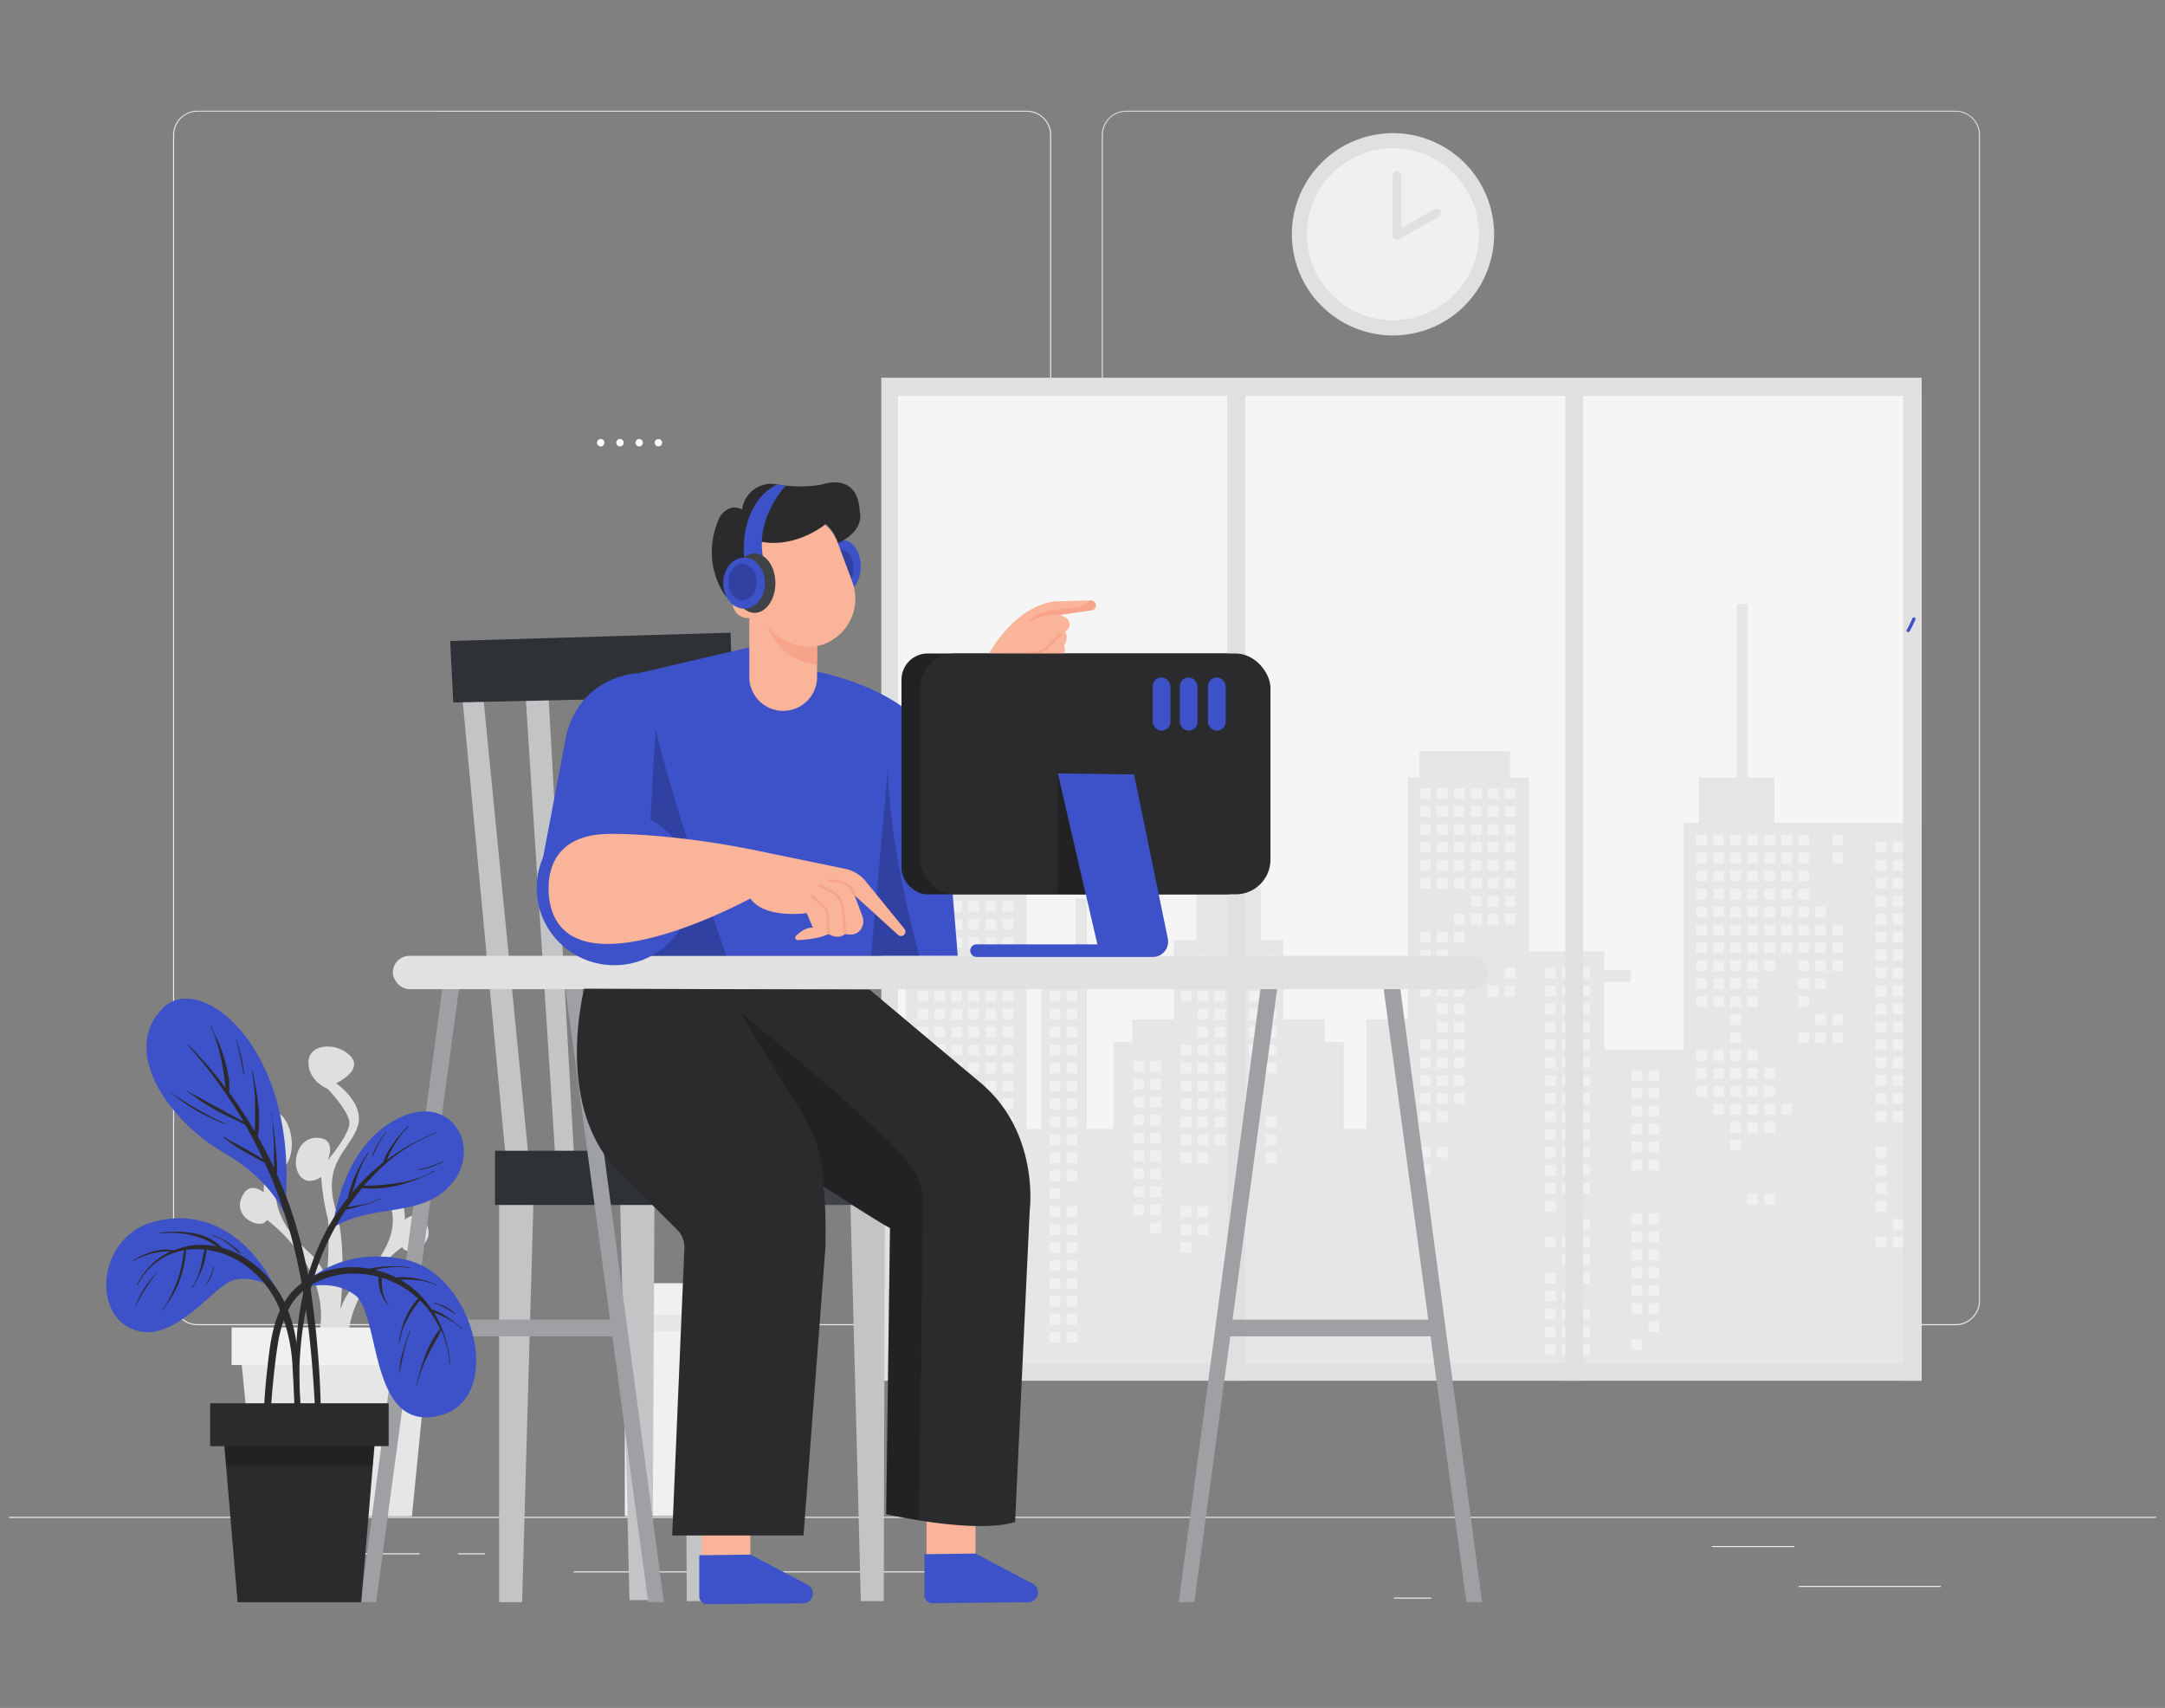 <?xml version="1.0" encoding="UTF-8" standalone="no"?>
<svg
   width="865.76"
   height="682.89"
   viewBox="0 0 865.76 682.89"
   version="1.1"
   id="svg1344"
   sodipodi:docname="Contact-us.svg"
   inkscape:version="1.2.2 (732a01da63, 2022-12-09)"
   xmlns:inkscape="http://www.inkscape.org/namespaces/inkscape"
   xmlns:sodipodi="http://sodipodi.sourceforge.net/DTD/sodipodi-0.dtd"
   xmlns="http://www.w3.org/2000/svg"
   xmlns:svg="http://www.w3.org/2000/svg">
  <rect x="0" y="0" width="865.76" height="682.89" fill="#808080" stroke="none"/>
  <defs
     id="defs1348" />
  <sodipodi:namedview
     id="namedview1346"
     pagecolor="#ffffff"
     bordercolor="#000000"
     borderopacity="0.25"
     inkscape:showpageshadow="2"
     inkscape:pageopacity="0.0"
     inkscape:pagecheckerboard="0"
     inkscape:deskcolor="#d1d1d1"
     showgrid="false"
     inkscape:zoom="1.2139583"
     inkscape:cx="397.04824"
     inkscape:cy="329.50061"
     inkscape:window-width="1920"
     inkscape:window-height="1009"
     inkscape:window-x="-8"
     inkscape:window-y="-8"
     inkscape:window-maximized="1"
     inkscape:current-layer="svg1344" />
  <path
     d="M480.05,189.2l-3.28,3.68a.5.5,0,0,1-.43.16.49.49,0,0,1-.42-.54l.48-4.36-5.68.44a.43.43,0,0,1-.42-.21.44.44,0,0,1,.15-.61l5.41-3.43Z"
     fill="#fff"
     opacity="0.3"
     style="isolation:isolate"
     id="path1170" />
  <path
     d="M480.82,183h0a.78.78,0,0,1,0,1.55.78.78,0,0,1,0-1.55Z"
     fill="#2b2b2d"
     id="path1176" />
  <rect
     x="3.6"
     y="606.46"
     width="858.57"
     height="0.43"
     fill="#ebebeb"
     id="rect2" />
  <rect
     x="719.27"
     y="634.09"
     width="56.87"
     height="0.43"
     fill="#ebebeb"
     id="rect4" />
  <rect
     x="557.43"
     y="638.76"
     width="14.92"
     height="0.43"
     fill="#ebebeb"
     id="rect6" />
  <rect
     x="684.6"
     y="618.15"
     width="32.95"
     height="0.43"
     fill="#ebebeb"
     id="rect8" />
  <rect
     x="93.68"
     y="621.04"
     width="74.16"
     height="0.43"
     fill="#ebebeb"
     id="rect10" />
  <rect
     x="183.14"
     y="621.04"
     width="10.87"
     height="0.43"
     fill="#ebebeb"
     id="rect12" />
  <rect
     x="229.35"
     y="628.28"
     width="160.86"
     height="0.43"
     fill="#ebebeb"
     id="rect14" />
  <path
     d="M410.56,529.87H79a9.8,9.8,0,0,1-9.79-9.8V54A9.79,9.79,0,0,1,79,44.27H410.56a9.8,9.8,0,0,1,9.8,9.8h0v466A9.8,9.8,0,0,1,410.56,529.87ZM79,44.61A9.37,9.37,0,0,0,69.64,54V520.07A9.37,9.37,0,0,0,79,529.44H410.56a9.38,9.38,0,0,0,9.37-9.37V54a9.38,9.38,0,0,0-9.37-9.37Z"
     fill="#ebebeb"
     id="path16" />
  <path
     d="M782,529.87H450.41a9.82,9.82,0,0,1-9.8-9.8V54a9.82,9.82,0,0,1,9.8-9.71H782A9.79,9.79,0,0,1,791.76,54V520.07A9.8,9.8,0,0,1,782,529.87ZM450.41,44.61A9.39,9.39,0,0,0,441,54V520.07a9.39,9.39,0,0,0,9.37,9.37H782a9.39,9.39,0,0,0,9.38-9.37V54A9.39,9.39,0,0,0,782,44.61Z"
     fill="#ebebeb"
     id="path18" />
  <rect
     x="352.42"
     y="151.04"
     width="416.03"
     height="401.02"
     fill="#e0e0e0"
     id="rect20" />
  <rect
     x="359.1"
     y="158.32"
     width="409.35"
     height="386.73"
     fill="#f5f5f5"
     id="rect22" />
  <polygon
     points="362.12 451.4 362.12 335.06 374.19 335.06 374.19 319.69 401.39 306.99 401.39 291.26 405.92 291.26 405.92 335.06 410.46 335.06 410.46 451.4 416.5 451.4 416.5 390.96 430.1 390.96 430.1 359.24 434.63 359.24 434.63 451.4 445.19 451.4 445.19 416.64 452.75 416.64 452.75 407.58 469.37 407.58 469.37 375.86 478.44 375.86 478.44 354.71 489.01 354.71 489.01 322.98 493.55 322.98 493.55 354.71 504.13 354.71 504.13 375.86 513.18 375.86 513.18 407.58 529.8 407.58 529.8 416.64 537.35 416.64 537.35 451.4 546.42 451.4 546.42 407.58 563.04 407.58 563.04 310.9 567.58 310.9 567.58 300.32 603.82 300.32 603.82 310.9 611.38 310.9 611.38 380.4 641.6 380.4 641.6 387.93 652.16 387.93 652.16 392.47 641.6 392.47 641.6 419.67 673.32 419.67 673.32 329.02 679.36 329.02 679.36 310.9 694.47 310.9 694.47 241.41 699 241.41 699 310.9 709.58 310.9 709.58 329.02 768.45 329.02 768.45 545.05 359.1 545.05 359.1 451.4 362.12 451.4"
     fill="#e6e6e6"
     id="polygon24" />
  <rect
     x="732.71"
     y="333.76"
     width="4.28"
     height="4.28"
     fill="#f0f0f0"
     id="rect26" />
  <rect
     x="732.71"
     y="340.94"
     width="4.28"
     height="4.28"
     fill="#f0f0f0"
     id="rect28" />
  <rect
     x="732.71"
     y="369.65"
     width="4.28"
     height="4.28"
     fill="#f0f0f0"
     id="rect30" />
  <rect
     x="732.71"
     y="376.81"
     width="4.28"
     height="4.28"
     fill="#f0f0f0"
     id="rect32" />
  <rect
     x="732.71"
     y="383.98"
     width="4.28"
     height="4.28"
     fill="#f0f0f0"
     id="rect34" />
  <rect
     x="732.71"
     y="405.52"
     width="4.28"
     height="4.28"
     fill="#f0f0f0"
     id="rect36" />
  <rect
     x="732.71"
     y="412.7"
     width="4.28"
     height="4.28"
     fill="#f0f0f0"
     id="rect38" />
  <rect
     x="725.91"
     y="362.47"
     width="4.28"
     height="4.28"
     fill="#f0f0f0"
     id="rect40" />
  <rect
     x="725.91"
     y="369.65"
     width="4.28"
     height="4.28"
     fill="#f0f0f0"
     id="rect42" />
  <rect
     x="725.91"
     y="376.81"
     width="4.28"
     height="4.28"
     fill="#f0f0f0"
     id="rect44" />
  <rect
     x="725.91"
     y="383.98"
     width="4.28"
     height="4.28"
     fill="#f0f0f0"
     id="rect46" />
  <rect
     x="725.91"
     y="391.16"
     width="4.28"
     height="4.28"
     fill="#f0f0f0"
     id="rect48" />
  <rect
     x="725.91"
     y="405.52"
     width="4.28"
     height="4.28"
     fill="#f0f0f0"
     id="rect50" />
  <rect
     x="725.91"
     y="412.7"
     width="4.28"
     height="4.28"
     fill="#f0f0f0"
     id="rect52" />
  <rect
     x="719.11"
     y="333.76"
     width="4.28"
     height="4.28"
     fill="#f0f0f0"
     id="rect54" />
  <rect
     x="719.11"
     y="340.94"
     width="4.28"
     height="4.28"
     fill="#f0f0f0"
     id="rect56" />
  <rect
     x="719.11"
     y="348.11"
     width="4.28"
     height="4.28"
     fill="#f0f0f0"
     id="rect58" />
  <rect
     x="719.11"
     y="355.29"
     width="4.28"
     height="4.28"
     fill="#f0f0f0"
     id="rect60" />
  <rect
     x="719.11"
     y="362.47"
     width="4.28"
     height="4.28"
     fill="#f0f0f0"
     id="rect62" />
  <rect
     x="719.11"
     y="369.65"
     width="4.28"
     height="4.28"
     fill="#f0f0f0"
     id="rect64" />
  <rect
     x="719.11"
     y="376.81"
     width="4.28"
     height="4.28"
     fill="#f0f0f0"
     id="rect66" />
  <rect
     x="719.11"
     y="383.98"
     width="4.28"
     height="4.28"
     fill="#f0f0f0"
     id="rect68" />
  <rect
     x="719.11"
     y="391.16"
     width="4.28"
     height="4.28"
     fill="#f0f0f0"
     id="rect70" />
  <rect
     x="719.11"
     y="398.34"
     width="4.28"
     height="4.28"
     fill="#f0f0f0"
     id="rect72" />
  <rect
     x="719.11"
     y="412.7"
     width="4.28"
     height="4.28"
     fill="#f0f0f0"
     id="rect74" />
  <rect
     x="712.31"
     y="333.76"
     width="4.28"
     height="4.28"
     fill="#f0f0f0"
     id="rect76" />
  <rect
     x="712.31"
     y="340.94"
     width="4.28"
     height="4.28"
     fill="#f0f0f0"
     id="rect78" />
  <rect
     x="712.31"
     y="348.11"
     width="4.28"
     height="4.28"
     fill="#f0f0f0"
     id="rect80" />
  <rect
     x="712.31"
     y="355.29"
     width="4.28"
     height="4.28"
     fill="#f0f0f0"
     id="rect82" />
  <rect
     x="712.31"
     y="362.47"
     width="4.28"
     height="4.28"
     fill="#f0f0f0"
     id="rect84" />
  <rect
     x="712.31"
     y="369.65"
     width="4.28"
     height="4.28"
     fill="#f0f0f0"
     id="rect86" />
  <rect
     x="712.31"
     y="376.81"
     width="4.28"
     height="4.28"
     fill="#f0f0f0"
     id="rect88" />
  <rect
     x="712.31"
     y="441.41"
     width="4.28"
     height="4.28"
     fill="#f0f0f0"
     id="rect90" />
  <rect
     x="705.51"
     y="333.76"
     width="4.28"
     height="4.28"
     fill="#f0f0f0"
     id="rect92" />
  <rect
     x="705.51"
     y="340.94"
     width="4.28"
     height="4.28"
     fill="#f0f0f0"
     id="rect94" />
  <rect
     x="705.51"
     y="348.11"
     width="4.28"
     height="4.28"
     fill="#f0f0f0"
     id="rect96" />
  <rect
     x="705.51"
     y="355.29"
     width="4.28"
     height="4.28"
     fill="#f0f0f0"
     id="rect98" />
  <rect
     x="705.51"
     y="362.47"
     width="4.28"
     height="4.28"
     fill="#f0f0f0"
     id="rect100" />
  <rect
     x="705.51"
     y="369.65"
     width="4.28"
     height="4.28"
     fill="#f0f0f0"
     id="rect102" />
  <rect
     x="705.51"
     y="376.81"
     width="4.28"
     height="4.28"
     fill="#f0f0f0"
     id="rect104" />
  <rect
     x="705.51"
     y="383.98"
     width="4.28"
     height="4.28"
     fill="#f0f0f0"
     id="rect106" />
  <rect
     x="705.51"
     y="427.05"
     width="4.28"
     height="4.28"
     fill="#f0f0f0"
     id="rect108" />
  <rect
     x="705.51"
     y="434.23"
     width="4.28"
     height="4.28"
     fill="#f0f0f0"
     id="rect110" />
  <rect
     x="705.51"
     y="441.41"
     width="4.28"
     height="4.28"
     fill="#f0f0f0"
     id="rect112" />
  <rect
     x="705.51"
     y="448.57"
     width="4.28"
     height="4.28"
     fill="#f0f0f0"
     id="rect114" />
  <rect
     x="705.51"
     y="477.28"
     width="4.28"
     height="4.28"
     fill="#f0f0f0"
     id="rect116" />
  <rect
     x="698.71"
     y="333.76"
     width="4.28"
     height="4.28"
     fill="#f0f0f0"
     id="rect118" />
  <rect
     x="698.71"
     y="340.94"
     width="4.28"
     height="4.28"
     fill="#f0f0f0"
     id="rect120" />
  <rect
     x="698.71"
     y="348.11"
     width="4.28"
     height="4.28"
     fill="#f0f0f0"
     id="rect122" />
  <rect
     x="698.71"
     y="355.29"
     width="4.28"
     height="4.28"
     fill="#f0f0f0"
     id="rect124" />
  <rect
     x="698.71"
     y="362.47"
     width="4.28"
     height="4.28"
     fill="#f0f0f0"
     id="rect126" />
  <rect
     x="698.71"
     y="369.65"
     width="4.28"
     height="4.28"
     fill="#f0f0f0"
     id="rect128" />
  <rect
     x="698.71"
     y="376.81"
     width="4.28"
     height="4.28"
     fill="#f0f0f0"
     id="rect130" />
  <rect
     x="698.71"
     y="383.98"
     width="4.28"
     height="4.28"
     fill="#f0f0f0"
     id="rect132" />
  <rect
     x="698.71"
     y="391.16"
     width="4.28"
     height="4.28"
     fill="#f0f0f0"
     id="rect134" />
  <rect
     x="698.71"
     y="398.34"
     width="4.28"
     height="4.28"
     fill="#f0f0f0"
     id="rect136" />
  <rect
     x="698.71"
     y="419.87"
     width="4.28"
     height="4.28"
     fill="#f0f0f0"
     id="rect138" />
  <rect
     x="698.71"
     y="427.05"
     width="4.28"
     height="4.28"
     fill="#f0f0f0"
     id="rect140" />
  <rect
     x="698.71"
     y="434.23"
     width="4.28"
     height="4.28"
     fill="#f0f0f0"
     id="rect142" />
  <rect
     x="698.71"
     y="441.41"
     width="4.28"
     height="4.28"
     fill="#f0f0f0"
     id="rect144" />
  <rect
     x="698.71"
     y="448.57"
     width="4.28"
     height="4.28"
     fill="#f0f0f0"
     id="rect146" />
  <rect
     x="698.71"
     y="477.28"
     width="4.28"
     height="4.28"
     fill="#f0f0f0"
     id="rect148" />
  <rect
     x="691.91"
     y="333.76"
     width="4.28"
     height="4.28"
     fill="#f0f0f0"
     id="rect150" />
  <rect
     x="691.91"
     y="340.94"
     width="4.28"
     height="4.28"
     fill="#f0f0f0"
     id="rect152" />
  <rect
     x="691.91"
     y="348.11"
     width="4.28"
     height="4.28"
     fill="#f0f0f0"
     id="rect154" />
  <rect
     x="691.91"
     y="355.29"
     width="4.28"
     height="4.28"
     fill="#f0f0f0"
     id="rect156" />
  <rect
     x="691.91"
     y="362.47"
     width="4.28"
     height="4.28"
     fill="#f0f0f0"
     id="rect158" />
  <rect
     x="691.91"
     y="369.65"
     width="4.28"
     height="4.28"
     fill="#f0f0f0"
     id="rect160" />
  <rect
     x="691.91"
     y="376.81"
     width="4.28"
     height="4.28"
     fill="#f0f0f0"
     id="rect162" />
  <rect
     x="691.91"
     y="383.98"
     width="4.28"
     height="4.28"
     fill="#f0f0f0"
     id="rect164" />
  <rect
     x="691.91"
     y="391.16"
     width="4.28"
     height="4.28"
     fill="#f0f0f0"
     id="rect166" />
  <rect
     x="691.91"
     y="398.34"
     width="4.28"
     height="4.28"
     fill="#f0f0f0"
     id="rect168" />
  <rect
     x="691.91"
     y="405.52"
     width="4.28"
     height="4.28"
     fill="#f0f0f0"
     id="rect170" />
  <rect
     x="691.91"
     y="412.7"
     width="4.28"
     height="4.28"
     fill="#f0f0f0"
     id="rect172" />
  <rect
     x="691.91"
     y="419.87"
     width="4.28"
     height="4.28"
     fill="#f0f0f0"
     id="rect174" />
  <rect
     x="691.91"
     y="427.05"
     width="4.28"
     height="4.28"
     fill="#f0f0f0"
     id="rect176" />
  <rect
     x="691.91"
     y="434.23"
     width="4.28"
     height="4.28"
     fill="#f0f0f0"
     id="rect178" />
  <rect
     x="691.91"
     y="441.41"
     width="4.28"
     height="4.28"
     fill="#f0f0f0"
     id="rect180" />
  <rect
     x="691.91"
     y="448.57"
     width="4.28"
     height="4.28"
     fill="#f0f0f0"
     id="rect182" />
  <rect
     x="691.91"
     y="455.74"
     width="4.28"
     height="4.28"
     fill="#f0f0f0"
     id="rect184" />
  <rect
     x="685.11"
     y="333.76"
     width="4.28"
     height="4.28"
     fill="#f0f0f0"
     id="rect186" />
  <rect
     x="685.11"
     y="340.94"
     width="4.28"
     height="4.28"
     fill="#f0f0f0"
     id="rect188" />
  <rect
     x="685.11"
     y="348.11"
     width="4.28"
     height="4.28"
     fill="#f0f0f0"
     id="rect190" />
  <rect
     x="685.11"
     y="355.29"
     width="4.28"
     height="4.28"
     fill="#f0f0f0"
     id="rect192" />
  <rect
     x="685.11"
     y="362.47"
     width="4.28"
     height="4.28"
     fill="#f0f0f0"
     id="rect194" />
  <rect
     x="685.11"
     y="369.65"
     width="4.28"
     height="4.28"
     fill="#f0f0f0"
     id="rect196" />
  <rect
     x="685.11"
     y="376.81"
     width="4.28"
     height="4.28"
     fill="#f0f0f0"
     id="rect198" />
  <rect
     x="685.11"
     y="383.98"
     width="4.28"
     height="4.28"
     fill="#f0f0f0"
     id="rect200" />
  <rect
     x="685.11"
     y="391.16"
     width="4.28"
     height="4.28"
     fill="#f0f0f0"
     id="rect202" />
  <rect
     x="685.11"
     y="398.34"
     width="4.28"
     height="4.28"
     fill="#f0f0f0"
     id="rect204" />
  <rect
     x="685.11"
     y="419.87"
     width="4.28"
     height="4.28"
     fill="#f0f0f0"
     id="rect206" />
  <rect
     x="685.11"
     y="427.05"
     width="4.28"
     height="4.28"
     fill="#f0f0f0"
     id="rect208" />
  <rect
     x="685.11"
     y="434.23"
     width="4.28"
     height="4.28"
     fill="#f0f0f0"
     id="rect210" />
  <rect
     x="685.11"
     y="441.41"
     width="4.28"
     height="4.28"
     fill="#f0f0f0"
     id="rect212" />
  <rect
     x="678.33"
     y="333.76"
     width="4.28"
     height="4.28"
     fill="#f0f0f0"
     id="rect214" />
  <rect
     x="678.33"
     y="340.94"
     width="4.28"
     height="4.28"
     fill="#f0f0f0"
     id="rect216" />
  <rect
     x="678.33"
     y="348.11"
     width="4.28"
     height="4.28"
     fill="#f0f0f0"
     id="rect218" />
  <rect
     x="678.33"
     y="355.29"
     width="4.28"
     height="4.28"
     fill="#f0f0f0"
     id="rect220" />
  <rect
     x="678.33"
     y="362.47"
     width="4.28"
     height="4.28"
     fill="#f0f0f0"
     id="rect222" />
  <rect
     x="678.33"
     y="369.65"
     width="4.28"
     height="4.28"
     fill="#f0f0f0"
     id="rect224" />
  <rect
     x="678.33"
     y="376.81"
     width="4.28"
     height="4.28"
     fill="#f0f0f0"
     id="rect226" />
  <rect
     x="678.33"
     y="383.98"
     width="4.28"
     height="4.28"
     fill="#f0f0f0"
     id="rect228" />
  <rect
     x="678.33"
     y="391.16"
     width="4.28"
     height="4.28"
     fill="#f0f0f0"
     id="rect230" />
  <rect
     x="678.33"
     y="398.34"
     width="4.28"
     height="4.28"
     fill="#f0f0f0"
     id="rect232" />
  <rect
     x="678.33"
     y="419.87"
     width="4.28"
     height="4.28"
     fill="#f0f0f0"
     id="rect234" />
  <rect
     x="678.33"
     y="427.05"
     width="4.28"
     height="4.28"
     fill="#f0f0f0"
     id="rect236" />
  <rect
     x="678.33"
     y="434.23"
     width="4.28"
     height="4.28"
     fill="#f0f0f0"
     id="rect238" />
  <rect
     x="601.78"
     y="315.13"
     width="4.28"
     height="4.28"
     fill="#f0f0f0"
     id="rect240" />
  <rect
     x="601.78"
     y="322.3"
     width="4.28"
     height="4.28"
     fill="#f0f0f0"
     id="rect242" />
  <rect
     x="601.78"
     y="329.48"
     width="4.28"
     height="4.28"
     fill="#f0f0f0"
     id="rect244" />
  <rect
     x="601.78"
     y="336.66"
     width="4.28"
     height="4.28"
     fill="#f0f0f0"
     id="rect246" />
  <rect
     x="601.78"
     y="343.84"
     width="4.28"
     height="4.28"
     fill="#f0f0f0"
     id="rect248" />
  <rect
     x="601.78"
     y="351.02"
     width="4.28"
     height="4.28"
     fill="#f0f0f0"
     id="rect250" />
  <rect
     x="601.78"
     y="358.18"
     width="4.28"
     height="4.28"
     fill="#f0f0f0"
     id="rect252" />
  <rect
     x="601.78"
     y="365.35"
     width="4.28"
     height="4.28"
     fill="#f0f0f0"
     id="rect254" />
  <rect
     x="601.78"
     y="386.89"
     width="4.28"
     height="4.28"
     fill="#f0f0f0"
     id="rect256" />
  <rect
     x="601.78"
     y="394.06"
     width="4.28"
     height="4.28"
     fill="#f0f0f0"
     id="rect258" />
  <rect
     x="594.98"
     y="315.13"
     width="4.28"
     height="4.28"
     fill="#f0f0f0"
     id="rect260" />
  <rect
     x="594.98"
     y="322.3"
     width="4.28"
     height="4.28"
     fill="#f0f0f0"
     id="rect262" />
  <rect
     x="594.98"
     y="329.48"
     width="4.28"
     height="4.28"
     fill="#f0f0f0"
     id="rect264" />
  <rect
     x="594.98"
     y="336.66"
     width="4.28"
     height="4.28"
     fill="#f0f0f0"
     id="rect266" />
  <rect
     x="594.98"
     y="343.84"
     width="4.28"
     height="4.28"
     fill="#f0f0f0"
     id="rect268" />
  <rect
     x="594.98"
     y="351.02"
     width="4.28"
     height="4.28"
     fill="#f0f0f0"
     id="rect270" />
  <rect
     x="594.98"
     y="358.18"
     width="4.28"
     height="4.28"
     fill="#f0f0f0"
     id="rect272" />
  <rect
     x="594.98"
     y="365.35"
     width="4.28"
     height="4.28"
     fill="#f0f0f0"
     id="rect274" />
  <rect
     x="594.98"
     y="394.06"
     width="4.28"
     height="4.28"
     fill="#f0f0f0"
     id="rect276" />
  <rect
     x="588.18"
     y="315.13"
     width="4.28"
     height="4.28"
     fill="#f0f0f0"
     id="rect278" />
  <rect
     x="588.18"
     y="322.3"
     width="4.28"
     height="4.28"
     fill="#f0f0f0"
     id="rect280" />
  <rect
     x="588.18"
     y="329.48"
     width="4.28"
     height="4.28"
     fill="#f0f0f0"
     id="rect282" />
  <rect
     x="588.18"
     y="336.66"
     width="4.28"
     height="4.28"
     fill="#f0f0f0"
     id="rect284" />
  <rect
     x="588.18"
     y="343.84"
     width="4.28"
     height="4.28"
     fill="#f0f0f0"
     id="rect286" />
  <rect
     x="588.18"
     y="351.02"
     width="4.28"
     height="4.28"
     fill="#f0f0f0"
     id="rect288" />
  <rect
     x="588.18"
     y="358.18"
     width="4.28"
     height="4.28"
     fill="#f0f0f0"
     id="rect290" />
  <rect
     x="588.18"
     y="365.35"
     width="4.28"
     height="4.28"
     fill="#f0f0f0"
     id="rect292" />
  <rect
     x="581.38"
     y="315.13"
     width="4.28"
     height="4.28"
     fill="#f0f0f0"
     id="rect294" />
  <rect
     x="581.38"
     y="322.3"
     width="4.28"
     height="4.28"
     fill="#f0f0f0"
     id="rect296" />
  <rect
     x="581.38"
     y="329.48"
     width="4.28"
     height="4.28"
     fill="#f0f0f0"
     id="rect298" />
  <rect
     x="581.38"
     y="336.66"
     width="4.28"
     height="4.28"
     fill="#f0f0f0"
     id="rect300" />
  <rect
     x="581.38"
     y="343.84"
     width="4.28"
     height="4.28"
     fill="#f0f0f0"
     id="rect302" />
  <rect
     x="581.38"
     y="351.02"
     width="4.28"
     height="4.28"
     fill="#f0f0f0"
     id="rect304" />
  <rect
     x="581.38"
     y="365.35"
     width="4.28"
     height="4.28"
     fill="#f0f0f0"
     id="rect306" />
  <rect
     x="581.38"
     y="372.53"
     width="4.28"
     height="4.28"
     fill="#f0f0f0"
     id="rect308" />
  <rect
     x="581.38"
     y="394.06"
     width="4.28"
     height="4.28"
     fill="#f0f0f0"
     id="rect310" />
  <rect
     x="581.38"
     y="401.24"
     width="4.28"
     height="4.28"
     fill="#f0f0f0"
     id="rect312" />
  <rect
     x="581.38"
     y="408.42"
     width="4.28"
     height="4.28"
     fill="#f0f0f0"
     id="rect314" />
  <rect
     x="581.38"
     y="415.6"
     width="4.28"
     height="4.28"
     fill="#f0f0f0"
     id="rect316" />
  <rect
     x="581.38"
     y="422.77"
     width="4.28"
     height="4.28"
     fill="#f0f0f0"
     id="rect318" />
  <rect
     x="581.38"
     y="429.94"
     width="4.28"
     height="4.28"
     fill="#f0f0f0"
     id="rect320" />
  <rect
     x="581.38"
     y="437.11"
     width="4.28"
     height="4.28"
     fill="#f0f0f0"
     id="rect322" />
  <rect
     x="574.58"
     y="315.13"
     width="4.28"
     height="4.28"
     fill="#f0f0f0"
     id="rect324" />
  <rect
     x="574.58"
     y="322.3"
     width="4.28"
     height="4.28"
     fill="#f0f0f0"
     id="rect326" />
  <rect
     x="574.58"
     y="329.48"
     width="4.28"
     height="4.28"
     fill="#f0f0f0"
     id="rect328" />
  <rect
     x="574.58"
     y="336.66"
     width="4.28"
     height="4.28"
     fill="#f0f0f0"
     id="rect330" />
  <rect
     x="574.58"
     y="343.84"
     width="4.28"
     height="4.28"
     fill="#f0f0f0"
     id="rect332" />
  <rect
     x="574.58"
     y="351.02"
     width="4.28"
     height="4.28"
     fill="#f0f0f0"
     id="rect334" />
  <rect
     x="574.58"
     y="372.53"
     width="4.28"
     height="4.28"
     fill="#f0f0f0"
     id="rect336" />
  <rect
     x="574.58"
     y="379.71"
     width="4.28"
     height="4.28"
     fill="#f0f0f0"
     id="rect338" />
  <rect
     x="574.58"
     y="386.89"
     width="4.28"
     height="4.28"
     fill="#f0f0f0"
     id="rect340" />
  <rect
     x="574.58"
     y="394.06"
     width="4.28"
     height="4.28"
     fill="#f0f0f0"
     id="rect342" />
  <rect
     x="574.58"
     y="401.24"
     width="4.28"
     height="4.28"
     fill="#f0f0f0"
     id="rect344" />
  <rect
     x="574.58"
     y="408.42"
     width="4.28"
     height="4.28"
     fill="#f0f0f0"
     id="rect346" />
  <rect
     x="574.58"
     y="415.6"
     width="4.28"
     height="4.28"
     fill="#f0f0f0"
     id="rect348" />
  <rect
     x="574.58"
     y="422.77"
     width="4.28"
     height="4.28"
     fill="#f0f0f0"
     id="rect350" />
  <rect
     x="574.58"
     y="429.94"
     width="4.28"
     height="4.28"
     fill="#f0f0f0"
     id="rect352" />
  <rect
     x="574.58"
     y="437.11"
     width="4.28"
     height="4.28"
     fill="#f0f0f0"
     id="rect354" />
  <rect
     x="574.58"
     y="444.29"
     width="4.28"
     height="4.28"
     fill="#f0f0f0"
     id="rect356" />
  <rect
     x="574.58"
     y="458.65"
     width="4.28"
     height="4.28"
     fill="#f0f0f0"
     id="rect358" />
  <rect
     x="567.78"
     y="315.13"
     width="4.28"
     height="4.28"
     fill="#f0f0f0"
     id="rect360" />
  <rect
     x="567.78"
     y="322.3"
     width="4.28"
     height="4.28"
     fill="#f0f0f0"
     id="rect362" />
  <rect
     x="567.78"
     y="329.48"
     width="4.28"
     height="4.28"
     fill="#f0f0f0"
     id="rect364" />
  <rect
     x="567.78"
     y="336.66"
     width="4.28"
     height="4.28"
     fill="#f0f0f0"
     id="rect366" />
  <rect
     x="567.78"
     y="343.84"
     width="4.28"
     height="4.28"
     fill="#f0f0f0"
     id="rect368" />
  <rect
     x="567.78"
     y="351.02"
     width="4.28"
     height="4.28"
     fill="#f0f0f0"
     id="rect370" />
  <rect
     x="567.78"
     y="372.53"
     width="4.28"
     height="4.28"
     fill="#f0f0f0"
     id="rect372" />
  <rect
     x="567.78"
     y="379.71"
     width="4.28"
     height="4.28"
     fill="#f0f0f0"
     id="rect374" />
  <rect
     x="567.78"
     y="386.89"
     width="4.28"
     height="4.28"
     fill="#f0f0f0"
     id="rect376" />
  <rect
     x="567.78"
     y="394.06"
     width="4.28"
     height="4.28"
     fill="#f0f0f0"
     id="rect378" />
  <rect
     x="567.78"
     y="415.6"
     width="4.28"
     height="4.28"
     fill="#f0f0f0"
     id="rect380" />
  <rect
     x="567.78"
     y="422.77"
     width="4.28"
     height="4.28"
     fill="#f0f0f0"
     id="rect382" />
  <rect
     x="567.78"
     y="429.94"
     width="4.28"
     height="4.28"
     fill="#f0f0f0"
     id="rect384" />
  <rect
     x="567.78"
     y="437.11"
     width="4.28"
     height="4.28"
     fill="#f0f0f0"
     id="rect386" />
  <rect
     x="567.78"
     y="444.29"
     width="4.28"
     height="4.28"
     fill="#f0f0f0"
     id="rect388" />
  <rect
     x="567.78"
     y="458.65"
     width="4.28"
     height="4.28"
     fill="#f0f0f0"
     id="rect390" />
  <rect
     x="567.78"
     y="465.82"
     width="4.28"
     height="4.28"
     fill="#f0f0f0"
     id="rect392" />
  <rect
     x="506.1"
     y="381.86"
     width="4.28"
     height="4.28"
     fill="#f0f0f0"
     id="rect394" />
  <rect
     x="506.1"
     y="389.03"
     width="4.28"
     height="4.28"
     fill="#f0f0f0"
     id="rect396" />
  <rect
     x="506.1"
     y="396.21"
     width="4.28"
     height="4.28"
     fill="#f0f0f0"
     id="rect398" />
  <rect
     x="506.1"
     y="403.37"
     width="4.28"
     height="4.28"
     fill="#f0f0f0"
     id="rect400" />
  <rect
     x="506.1"
     y="410.55"
     width="4.28"
     height="4.28"
     fill="#f0f0f0"
     id="rect402" />
  <rect
     x="506.1"
     y="417.73"
     width="4.28"
     height="4.28"
     fill="#f0f0f0"
     id="rect404" />
  <rect
     x="506.1"
     y="424.9"
     width="4.28"
     height="4.28"
     fill="#f0f0f0"
     id="rect406" />
  <rect
     x="506.1"
     y="446.44"
     width="4.28"
     height="4.28"
     fill="#f0f0f0"
     id="rect408" />
  <rect
     x="506.1"
     y="453.61"
     width="4.28"
     height="4.28"
     fill="#f0f0f0"
     id="rect410" />
  <rect
     x="506.1"
     y="460.79"
     width="4.28"
     height="4.28"
     fill="#f0f0f0"
     id="rect412" />
  <rect
     x="499.3"
     y="381.86"
     width="4.28"
     height="4.28"
     fill="#f0f0f0"
     id="rect414" />
  <rect
     x="499.3"
     y="389.03"
     width="4.28"
     height="4.28"
     fill="#f0f0f0"
     id="rect416" />
  <rect
     x="499.3"
     y="396.21"
     width="4.28"
     height="4.28"
     fill="#f0f0f0"
     id="rect418" />
  <rect
     x="499.3"
     y="403.37"
     width="4.28"
     height="4.28"
     fill="#f0f0f0"
     id="rect420" />
  <rect
     x="499.3"
     y="410.55"
     width="4.28"
     height="4.28"
     fill="#f0f0f0"
     id="rect422" />
  <rect
     x="499.3"
     y="417.73"
     width="4.28"
     height="4.28"
     fill="#f0f0f0"
     id="rect424" />
  <rect
     x="499.3"
     y="424.9"
     width="4.28"
     height="4.28"
     fill="#f0f0f0"
     id="rect426" />
  <rect
     x="492.5"
     y="381.86"
     width="4.28"
     height="4.28"
     fill="#f0f0f0"
     id="rect428" />
  <rect
     x="492.5"
     y="389.03"
     width="4.28"
     height="4.28"
     fill="#f0f0f0"
     id="rect430" />
  <rect
     x="492.5"
     y="396.21"
     width="4.28"
     height="4.28"
     fill="#f0f0f0"
     id="rect432" />
  <rect
     x="492.5"
     y="403.37"
     width="4.28"
     height="4.28"
     fill="#f0f0f0"
     id="rect434" />
  <rect
     x="492.5"
     y="410.55"
     width="4.28"
     height="4.28"
     fill="#f0f0f0"
     id="rect436" />
  <rect
     x="492.5"
     y="417.73"
     width="4.28"
     height="4.28"
     fill="#f0f0f0"
     id="rect438" />
  <rect
     x="492.5"
     y="424.9"
     width="4.28"
     height="4.28"
     fill="#f0f0f0"
     id="rect440" />
  <rect
     x="485.7"
     y="381.86"
     width="4.28"
     height="4.28"
     fill="#f0f0f0"
     id="rect442" />
  <rect
     x="485.7"
     y="389.03"
     width="4.28"
     height="4.28"
     fill="#f0f0f0"
     id="rect444" />
  <rect
     x="485.7"
     y="396.21"
     width="4.28"
     height="4.28"
     fill="#f0f0f0"
     id="rect446" />
  <rect
     x="485.7"
     y="403.37"
     width="4.28"
     height="4.28"
     fill="#f0f0f0"
     id="rect448" />
  <rect
     x="485.7"
     y="410.55"
     width="4.28"
     height="4.28"
     fill="#f0f0f0"
     id="rect450" />
  <rect
     x="485.7"
     y="417.73"
     width="4.28"
     height="4.28"
     fill="#f0f0f0"
     id="rect452" />
  <rect
     x="485.7"
     y="424.9"
     width="4.28"
     height="4.28"
     fill="#f0f0f0"
     id="rect454" />
  <rect
     x="485.7"
     y="432.08"
     width="4.28"
     height="4.28"
     fill="#f0f0f0"
     id="rect456" />
  <rect
     x="485.7"
     y="439.26"
     width="4.28"
     height="4.28"
     fill="#f0f0f0"
     id="rect458" />
  <rect
     x="485.7"
     y="446.44"
     width="4.28"
     height="4.28"
     fill="#f0f0f0"
     id="rect460" />
  <rect
     x="485.7"
     y="453.61"
     width="4.28"
     height="4.28"
     fill="#f0f0f0"
     id="rect462" />
  <rect
     x="478.9"
     y="381.86"
     width="4.28"
     height="4.28"
     fill="#f0f0f0"
     id="rect464" />
  <rect
     x="478.9"
     y="389.03"
     width="4.28"
     height="4.28"
     fill="#f0f0f0"
     id="rect466" />
  <rect
     x="478.9"
     y="396.21"
     width="4.28"
     height="4.28"
     fill="#f0f0f0"
     id="rect468" />
  <rect
     x="478.9"
     y="403.37"
     width="4.28"
     height="4.28"
     fill="#f0f0f0"
     id="rect470" />
  <rect
     x="478.9"
     y="410.55"
     width="4.28"
     height="4.28"
     fill="#f0f0f0"
     id="rect472" />
  <rect
     x="478.9"
     y="417.73"
     width="4.28"
     height="4.28"
     fill="#f0f0f0"
     id="rect474" />
  <rect
     x="478.9"
     y="424.9"
     width="4.28"
     height="4.28"
     fill="#f0f0f0"
     id="rect476" />
  <rect
     x="478.9"
     y="432.08"
     width="4.28"
     height="4.28"
     fill="#f0f0f0"
     id="rect478" />
  <rect
     x="478.9"
     y="439.26"
     width="4.28"
     height="4.28"
     fill="#f0f0f0"
     id="rect480" />
  <rect
     x="478.9"
     y="446.44"
     width="4.28"
     height="4.28"
     fill="#f0f0f0"
     id="rect482" />
  <rect
     x="478.9"
     y="453.61"
     width="4.28"
     height="4.28"
     fill="#f0f0f0"
     id="rect484" />
  <rect
     x="478.9"
     y="460.79"
     width="4.28"
     height="4.28"
     fill="#f0f0f0"
     id="rect486" />
  <rect
     x="478.9"
     y="482.31"
     width="4.28"
     height="4.28"
     fill="#f0f0f0"
     id="rect488" />
  <rect
     x="478.9"
     y="489.49"
     width="4.28"
     height="4.28"
     fill="#f0f0f0"
     id="rect490" />
  <rect
     x="472.1"
     y="381.86"
     width="4.28"
     height="4.28"
     fill="#f0f0f0"
     id="rect492" />
  <rect
     x="472.1"
     y="389.03"
     width="4.28"
     height="4.28"
     fill="#f0f0f0"
     id="rect494" />
  <rect
     x="472.1"
     y="396.21"
     width="4.28"
     height="4.28"
     fill="#f0f0f0"
     id="rect496" />
  <rect
     x="472.1"
     y="417.73"
     width="4.28"
     height="4.28"
     fill="#f0f0f0"
     id="rect498" />
  <rect
     x="472.1"
     y="424.9"
     width="4.28"
     height="4.28"
     fill="#f0f0f0"
     id="rect500" />
  <rect
     x="472.1"
     y="432.08"
     width="4.28"
     height="4.28"
     fill="#f0f0f0"
     id="rect502" />
  <rect
     x="472.1"
     y="439.26"
     width="4.28"
     height="4.28"
     fill="#f0f0f0"
     id="rect504" />
  <rect
     x="472.1"
     y="446.44"
     width="4.28"
     height="4.28"
     fill="#f0f0f0"
     id="rect506" />
  <rect
     x="472.1"
     y="453.61"
     width="4.28"
     height="4.28"
     fill="#f0f0f0"
     id="rect508" />
  <rect
     x="472.1"
     y="460.79"
     width="4.28"
     height="4.28"
     fill="#f0f0f0"
     id="rect510" />
  <rect
     x="472.1"
     y="482.31"
     width="4.28"
     height="4.28"
     fill="#f0f0f0"
     id="rect512" />
  <rect
     x="472.1"
     y="489.49"
     width="4.28"
     height="4.28"
     fill="#f0f0f0"
     id="rect514" />
  <rect
     x="472.1"
     y="496.66"
     width="4.28"
     height="4.28"
     fill="#f0f0f0"
     id="rect516" />
  <rect
     x="400.86"
     y="338.79"
     width="4.28"
     height="4.28"
     fill="#f0f0f0"
     id="rect518" />
  <rect
     x="400.86"
     y="345.97"
     width="4.28"
     height="4.28"
     fill="#f0f0f0"
     id="rect520" />
  <rect
     x="400.86"
     y="353.14"
     width="4.28"
     height="4.28"
     fill="#f0f0f0"
     id="rect522" />
  <rect
     x="400.86"
     y="360.32"
     width="4.28"
     height="4.28"
     fill="#f0f0f0"
     id="rect524" />
  <rect
     x="400.86"
     y="367.5"
     width="4.28"
     height="4.28"
     fill="#f0f0f0"
     id="rect526" />
  <rect
     x="400.86"
     y="374.68"
     width="4.28"
     height="4.28"
     fill="#f0f0f0"
     id="rect528" />
  <rect
     x="400.86"
     y="381.86"
     width="4.28"
     height="4.28"
     fill="#f0f0f0"
     id="rect530" />
  <rect
     x="400.86"
     y="389.03"
     width="4.28"
     height="4.28"
     fill="#f0f0f0"
     id="rect532" />
  <rect
     x="400.86"
     y="396.21"
     width="4.28"
     height="4.28"
     fill="#f0f0f0"
     id="rect534" />
  <rect
     x="400.86"
     y="403.37"
     width="4.28"
     height="4.28"
     fill="#f0f0f0"
     id="rect536" />
  <rect
     x="400.86"
     y="410.55"
     width="4.28"
     height="4.28"
     fill="#f0f0f0"
     id="rect538" />
  <rect
     x="400.86"
     y="417.73"
     width="4.28"
     height="4.28"
     fill="#f0f0f0"
     id="rect540" />
  <rect
     x="400.86"
     y="424.9"
     width="4.28"
     height="4.28"
     fill="#f0f0f0"
     id="rect542" />
  <rect
     x="400.86"
     y="432.08"
     width="4.28"
     height="4.28"
     fill="#f0f0f0"
     id="rect544" />
  <rect
     x="400.86"
     y="439.26"
     width="4.28"
     height="4.28"
     fill="#f0f0f0"
     id="rect546" />
  <rect
     x="400.86"
     y="446.44"
     width="4.28"
     height="4.28"
     fill="#f0f0f0"
     id="rect548" />
  <rect
     x="400.86"
     y="453.61"
     width="4.28"
     height="4.28"
     fill="#f0f0f0"
     id="rect550" />
  <rect
     x="400.86"
     y="460.79"
     width="4.28"
     height="4.28"
     fill="#f0f0f0"
     id="rect552" />
  <rect
     x="400.86"
     y="467.97"
     width="4.28"
     height="4.28"
     fill="#f0f0f0"
     id="rect554" />
  <rect
     x="400.86"
     y="475.13"
     width="4.28"
     height="4.28"
     fill="#f0f0f0"
     id="rect556" />
  <rect
     x="400.86"
     y="482.31"
     width="4.28"
     height="4.28"
     fill="#f0f0f0"
     id="rect558" />
  <rect
     x="400.86"
     y="489.49"
     width="4.28"
     height="4.28"
     fill="#f0f0f0"
     id="rect560" />
  <rect
     x="400.86"
     y="496.66"
     width="4.28"
     height="4.28"
     fill="#f0f0f0"
     id="rect562" />
  <rect
     x="394.06"
     y="338.79"
     width="4.28"
     height="4.28"
     fill="#f0f0f0"
     id="rect564" />
  <rect
     x="394.06"
     y="345.97"
     width="4.28"
     height="4.28"
     fill="#f0f0f0"
     id="rect566" />
  <rect
     x="394.06"
     y="353.14"
     width="4.28"
     height="4.28"
     fill="#f0f0f0"
     id="rect568" />
  <rect
     x="394.06"
     y="360.32"
     width="4.28"
     height="4.28"
     fill="#f0f0f0"
     id="rect570" />
  <rect
     x="394.06"
     y="367.5"
     width="4.28"
     height="4.28"
     fill="#f0f0f0"
     id="rect572" />
  <rect
     x="394.06"
     y="374.68"
     width="4.28"
     height="4.28"
     fill="#f0f0f0"
     id="rect574" />
  <rect
     x="394.06"
     y="381.86"
     width="4.28"
     height="4.28"
     fill="#f0f0f0"
     id="rect576" />
  <rect
     x="394.06"
     y="389.03"
     width="4.28"
     height="4.28"
     fill="#f0f0f0"
     id="rect578" />
  <rect
     x="394.06"
     y="396.21"
     width="4.28"
     height="4.28"
     fill="#f0f0f0"
     id="rect580" />
  <rect
     x="394.06"
     y="403.37"
     width="4.28"
     height="4.28"
     fill="#f0f0f0"
     id="rect582" />
  <rect
     x="394.06"
     y="410.55"
     width="4.28"
     height="4.28"
     fill="#f0f0f0"
     id="rect584" />
  <rect
     x="394.06"
     y="417.73"
     width="4.28"
     height="4.28"
     fill="#f0f0f0"
     id="rect586" />
  <rect
     x="394.06"
     y="424.9"
     width="4.28"
     height="4.28"
     fill="#f0f0f0"
     id="rect588" />
  <rect
     x="394.06"
     y="432.08"
     width="4.28"
     height="4.28"
     fill="#f0f0f0"
     id="rect590" />
  <rect
     x="394.06"
     y="439.26"
     width="4.28"
     height="4.28"
     fill="#f0f0f0"
     id="rect592" />
  <rect
     x="394.06"
     y="446.44"
     width="4.28"
     height="4.28"
     fill="#f0f0f0"
     id="rect594" />
  <rect
     x="394.06"
     y="453.61"
     width="4.28"
     height="4.28"
     fill="#f0f0f0"
     id="rect596" />
  <rect
     x="394.06"
     y="460.79"
     width="4.28"
     height="4.28"
     fill="#f0f0f0"
     id="rect598" />
  <rect
     x="394.06"
     y="467.97"
     width="4.28"
     height="4.28"
     fill="#f0f0f0"
     id="rect600" />
  <rect
     x="387.26"
     y="338.79"
     width="4.28"
     height="4.28"
     fill="#f0f0f0"
     id="rect602" />
  <rect
     x="387.26"
     y="345.97"
     width="4.28"
     height="4.28"
     fill="#f0f0f0"
     id="rect604" />
  <rect
     x="387.26"
     y="353.14"
     width="4.28"
     height="4.28"
     fill="#f0f0f0"
     id="rect606" />
  <rect
     x="387.26"
     y="360.32"
     width="4.28"
     height="4.28"
     fill="#f0f0f0"
     id="rect608" />
  <rect
     x="387.26"
     y="367.5"
     width="4.28"
     height="4.28"
     fill="#f0f0f0"
     id="rect610" />
  <rect
     x="387.26"
     y="374.68"
     width="4.28"
     height="4.28"
     fill="#f0f0f0"
     id="rect612" />
  <rect
     x="387.26"
     y="381.86"
     width="4.28"
     height="4.28"
     fill="#f0f0f0"
     id="rect614" />
  <rect
     x="387.26"
     y="389.03"
     width="4.28"
     height="4.28"
     fill="#f0f0f0"
     id="rect616" />
  <rect
     x="387.26"
     y="396.21"
     width="4.28"
     height="4.28"
     fill="#f0f0f0"
     id="rect618" />
  <rect
     x="387.26"
     y="403.37"
     width="4.28"
     height="4.28"
     fill="#f0f0f0"
     id="rect620" />
  <rect
     x="387.26"
     y="410.55"
     width="4.28"
     height="4.28"
     fill="#f0f0f0"
     id="rect622" />
  <rect
     x="387.26"
     y="417.73"
     width="4.28"
     height="4.28"
     fill="#f0f0f0"
     id="rect624" />
  <rect
     x="387.26"
     y="424.9"
     width="4.28"
     height="4.28"
     fill="#f0f0f0"
     id="rect626" />
  <rect
     x="387.26"
     y="432.08"
     width="4.28"
     height="4.28"
     fill="#f0f0f0"
     id="rect628" />
  <rect
     x="387.26"
     y="439.26"
     width="4.28"
     height="4.28"
     fill="#f0f0f0"
     id="rect630" />
  <rect
     x="387.26"
     y="446.44"
     width="4.28"
     height="4.28"
     fill="#f0f0f0"
     id="rect632" />
  <rect
     x="387.26"
     y="453.61"
     width="4.28"
     height="4.28"
     fill="#f0f0f0"
     id="rect634" />
  <rect
     x="387.26"
     y="460.79"
     width="4.28"
     height="4.28"
     fill="#f0f0f0"
     id="rect636" />
  <rect
     x="387.26"
     y="467.97"
     width="4.28"
     height="4.28"
     fill="#f0f0f0"
     id="rect638" />
  <rect
     x="380.46"
     y="338.79"
     width="4.28"
     height="4.28"
     fill="#f0f0f0"
     id="rect640" />
  <rect
     x="380.46"
     y="345.97"
     width="4.28"
     height="4.28"
     fill="#f0f0f0"
     id="rect642" />
  <rect
     x="380.46"
     y="353.14"
     width="4.28"
     height="4.28"
     fill="#f0f0f0"
     id="rect644" />
  <rect
     x="380.46"
     y="360.32"
     width="4.28"
     height="4.28"
     fill="#f0f0f0"
     id="rect646" />
  <rect
     x="380.46"
     y="367.5"
     width="4.28"
     height="4.28"
     fill="#f0f0f0"
     id="rect648" />
  <rect
     x="380.46"
     y="374.68"
     width="4.28"
     height="4.28"
     fill="#f0f0f0"
     id="rect650" />
  <rect
     x="380.46"
     y="381.86"
     width="4.28"
     height="4.28"
     fill="#f0f0f0"
     id="rect652" />
  <rect
     x="380.46"
     y="389.03"
     width="4.28"
     height="4.28"
     fill="#f0f0f0"
     id="rect654" />
  <rect
     x="380.46"
     y="396.21"
     width="4.28"
     height="4.28"
     fill="#f0f0f0"
     id="rect656" />
  <rect
     x="380.46"
     y="403.37"
     width="4.28"
     height="4.28"
     fill="#f0f0f0"
     id="rect658" />
  <rect
     x="380.46"
     y="410.55"
     width="4.28"
     height="4.28"
     fill="#f0f0f0"
     id="rect660" />
  <rect
     x="380.46"
     y="417.73"
     width="4.28"
     height="4.28"
     fill="#f0f0f0"
     id="rect662" />
  <rect
     x="380.46"
     y="424.9"
     width="4.28"
     height="4.28"
     fill="#f0f0f0"
     id="rect664" />
  <rect
     x="380.46"
     y="432.08"
     width="4.28"
     height="4.28"
     fill="#f0f0f0"
     id="rect666" />
  <rect
     x="380.46"
     y="439.26"
     width="4.28"
     height="4.28"
     fill="#f0f0f0"
     id="rect668" />
  <rect
     x="373.66"
     y="338.79"
     width="4.28"
     height="4.28"
     fill="#f0f0f0"
     id="rect670" />
  <rect
     x="373.66"
     y="345.97"
     width="4.28"
     height="4.28"
     fill="#f0f0f0"
     id="rect672" />
  <rect
     x="373.66"
     y="353.14"
     width="4.28"
     height="4.28"
     fill="#f0f0f0"
     id="rect674" />
  <rect
     x="373.66"
     y="360.32"
     width="4.28"
     height="4.28"
     fill="#f0f0f0"
     id="rect676" />
  <rect
     x="373.66"
     y="367.5"
     width="4.28"
     height="4.28"
     fill="#f0f0f0"
     id="rect678" />
  <rect
     x="373.66"
     y="374.68"
     width="4.28"
     height="4.28"
     fill="#f0f0f0"
     id="rect680" />
  <rect
     x="373.66"
     y="381.86"
     width="4.28"
     height="4.28"
     fill="#f0f0f0"
     id="rect682" />
  <rect
     x="373.66"
     y="389.03"
     width="4.28"
     height="4.28"
     fill="#f0f0f0"
     id="rect684" />
  <rect
     x="373.66"
     y="396.21"
     width="4.28"
     height="4.28"
     fill="#f0f0f0"
     id="rect686" />
  <rect
     x="373.66"
     y="403.37"
     width="4.28"
     height="4.28"
     fill="#f0f0f0"
     id="rect688" />
  <rect
     x="373.66"
     y="410.55"
     width="4.28"
     height="4.28"
     fill="#f0f0f0"
     id="rect690" />
  <rect
     x="373.66"
     y="417.73"
     width="4.28"
     height="4.28"
     fill="#f0f0f0"
     id="rect692" />
  <rect
     x="373.66"
     y="424.9"
     width="4.28"
     height="4.28"
     fill="#f0f0f0"
     id="rect694" />
  <rect
     x="366.86"
     y="338.79"
     width="4.28"
     height="4.28"
     fill="#f0f0f0"
     id="rect696" />
  <rect
     x="366.86"
     y="345.97"
     width="4.28"
     height="4.28"
     fill="#f0f0f0"
     id="rect698" />
  <rect
     x="366.86"
     y="353.14"
     width="4.28"
     height="4.28"
     fill="#f0f0f0"
     id="rect700" />
  <rect
     x="366.86"
     y="360.32"
     width="4.28"
     height="4.28"
     fill="#f0f0f0"
     id="rect702" />
  <rect
     x="366.86"
     y="367.5"
     width="4.28"
     height="4.28"
     fill="#f0f0f0"
     id="rect704" />
  <rect
     x="366.86"
     y="374.68"
     width="4.28"
     height="4.28"
     fill="#f0f0f0"
     id="rect706" />
  <rect
     x="366.86"
     y="381.86"
     width="4.28"
     height="4.28"
     fill="#f0f0f0"
     id="rect708" />
  <rect
     x="366.86"
     y="389.03"
     width="4.28"
     height="4.28"
     fill="#f0f0f0"
     id="rect710" />
  <rect
     x="366.86"
     y="396.21"
     width="4.28"
     height="4.28"
     fill="#f0f0f0"
     id="rect712" />
  <rect
     x="366.86"
     y="403.37"
     width="4.28"
     height="4.28"
     fill="#f0f0f0"
     id="rect714" />
  <rect
     x="366.86"
     y="410.55"
     width="4.28"
     height="4.28"
     fill="#f0f0f0"
     id="rect716" />
  <rect
     x="366.86"
     y="417.73"
     width="4.28"
     height="4.28"
     fill="#f0f0f0"
     id="rect718" />
  <rect
     x="763.67"
     y="336.66"
     width="4.28"
     height="4.28"
     fill="#f0f0f0"
     id="rect720" />
  <rect
     x="763.67"
     y="343.84"
     width="4.28"
     height="4.28"
     fill="#f0f0f0"
     id="rect722" />
  <rect
     x="763.67"
     y="351.02"
     width="4.28"
     height="4.28"
     fill="#f0f0f0"
     id="rect724" />
  <rect
     x="763.67"
     y="358.18"
     width="4.28"
     height="4.28"
     fill="#f0f0f0"
     id="rect726" />
  <rect
     x="763.67"
     y="365.35"
     width="4.28"
     height="4.28"
     fill="#f0f0f0"
     id="rect728" />
  <rect
     x="763.67"
     y="372.53"
     width="4.28"
     height="4.28"
     fill="#f0f0f0"
     id="rect730" />
  <rect
     x="763.67"
     y="379.71"
     width="4.28"
     height="4.28"
     fill="#f0f0f0"
     id="rect732" />
  <rect
     x="763.67"
     y="386.89"
     width="4.28"
     height="4.28"
     fill="#f0f0f0"
     id="rect734" />
  <rect
     x="763.67"
     y="394.06"
     width="4.28"
     height="4.28"
     fill="#f0f0f0"
     id="rect736" />
  <rect
     x="763.67"
     y="401.24"
     width="4.28"
     height="4.28"
     fill="#f0f0f0"
     id="rect738" />
  <rect
     x="763.67"
     y="408.42"
     width="4.28"
     height="4.28"
     fill="#f0f0f0"
     id="rect740" />
  <rect
     x="763.67"
     y="415.6"
     width="4.28"
     height="4.28"
     fill="#f0f0f0"
     id="rect742" />
  <rect
     x="763.67"
     y="422.77"
     width="4.28"
     height="4.28"
     fill="#f0f0f0"
     id="rect744" />
  <rect
     x="763.67"
     y="429.94"
     width="4.28"
     height="4.28"
     fill="#f0f0f0"
     id="rect746" />
  <rect
     x="763.67"
     y="437.11"
     width="4.28"
     height="4.28"
     fill="#f0f0f0"
     id="rect748" />
  <rect
     x="763.67"
     y="444.29"
     width="4.28"
     height="4.28"
     fill="#f0f0f0"
     id="rect750" />
  <rect
     x="763.67"
     y="451.47"
     width="4.28"
     height="4.28"
     fill="#f0f0f0"
     id="rect752" />
  <rect
     x="763.67"
     y="465.82"
     width="4.28"
     height="4.28"
     fill="#f0f0f0"
     id="rect754" />
  <rect
     x="763.67"
     y="473"
     width="4.28"
     height="4.28"
     fill="#f0f0f0"
     id="rect756" />
  <rect
     x="763.67"
     y="480.18"
     width="4.28"
     height="4.28"
     fill="#f0f0f0"
     id="rect758" />
  <rect
     x="763.67"
     y="487.36"
     width="4.28"
     height="4.28"
     fill="#f0f0f0"
     id="rect760" />
  <rect
     x="763.67"
     y="494.52"
     width="4.28"
     height="4.28"
     fill="#f0f0f0"
     id="rect762" />
  <rect
     x="756.87"
     y="336.66"
     width="4.28"
     height="4.28"
     fill="#f0f0f0"
     id="rect764" />
  <rect
     x="756.87"
     y="343.84"
     width="4.28"
     height="4.28"
     fill="#f0f0f0"
     id="rect766" />
  <rect
     x="756.87"
     y="351.02"
     width="4.28"
     height="4.28"
     fill="#f0f0f0"
     id="rect768" />
  <rect
     x="756.87"
     y="358.18"
     width="4.28"
     height="4.28"
     fill="#f0f0f0"
     id="rect770" />
  <rect
     x="756.87"
     y="365.35"
     width="4.28"
     height="4.28"
     fill="#f0f0f0"
     id="rect772" />
  <rect
     x="756.87"
     y="372.53"
     width="4.28"
     height="4.28"
     fill="#f0f0f0"
     id="rect774" />
  <rect
     x="756.87"
     y="379.71"
     width="4.28"
     height="4.28"
     fill="#f0f0f0"
     id="rect776" />
  <rect
     x="756.87"
     y="386.89"
     width="4.28"
     height="4.28"
     fill="#f0f0f0"
     id="rect778" />
  <rect
     x="756.87"
     y="394.06"
     width="4.28"
     height="4.28"
     fill="#f0f0f0"
     id="rect780" />
  <rect
     x="756.87"
     y="401.24"
     width="4.28"
     height="4.28"
     fill="#f0f0f0"
     id="rect782" />
  <rect
     x="756.87"
     y="408.42"
     width="4.28"
     height="4.28"
     fill="#f0f0f0"
     id="rect784" />
  <rect
     x="756.87"
     y="415.6"
     width="4.28"
     height="4.28"
     fill="#f0f0f0"
     id="rect786" />
  <rect
     x="756.87"
     y="422.77"
     width="4.28"
     height="4.28"
     fill="#f0f0f0"
     id="rect788" />
  <rect
     x="756.87"
     y="429.94"
     width="4.28"
     height="4.28"
     fill="#f0f0f0"
     id="rect790" />
  <rect
     x="756.87"
     y="437.11"
     width="4.28"
     height="4.28"
     fill="#f0f0f0"
     id="rect792" />
  <rect
     x="756.87"
     y="444.29"
     width="4.28"
     height="4.28"
     fill="#f0f0f0"
     id="rect794" />
  <rect
     x="756.87"
     y="487.36"
     width="4.28"
     height="4.28"
     fill="#f0f0f0"
     id="rect796" />
  <rect
     x="756.87"
     y="494.52"
     width="4.28"
     height="4.28"
     fill="#f0f0f0"
     id="rect798" />
  <rect
     x="750.09"
     y="336.66"
     width="4.28"
     height="4.28"
     fill="#f0f0f0"
     id="rect800" />
  <rect
     x="750.09"
     y="343.84"
     width="4.28"
     height="4.28"
     fill="#f0f0f0"
     id="rect802" />
  <rect
     x="750.09"
     y="351.02"
     width="4.28"
     height="4.28"
     fill="#f0f0f0"
     id="rect804" />
  <rect
     x="750.09"
     y="358.18"
     width="4.28"
     height="4.28"
     fill="#f0f0f0"
     id="rect806" />
  <rect
     x="750.09"
     y="365.35"
     width="4.28"
     height="4.28"
     fill="#f0f0f0"
     id="rect808" />
  <rect
     x="750.09"
     y="372.53"
     width="4.28"
     height="4.28"
     fill="#f0f0f0"
     id="rect810" />
  <rect
     x="750.09"
     y="379.71"
     width="4.28"
     height="4.28"
     fill="#f0f0f0"
     id="rect812" />
  <rect
     x="750.09"
     y="386.89"
     width="4.28"
     height="4.28"
     fill="#f0f0f0"
     id="rect814" />
  <rect
     x="750.09"
     y="394.06"
     width="4.28"
     height="4.28"
     fill="#f0f0f0"
     id="rect816" />
  <rect
     x="750.09"
     y="401.24"
     width="4.28"
     height="4.28"
     fill="#f0f0f0"
     id="rect818" />
  <rect
     x="750.09"
     y="408.42"
     width="4.28"
     height="4.28"
     fill="#f0f0f0"
     id="rect820" />
  <rect
     x="750.09"
     y="415.6"
     width="4.28"
     height="4.28"
     fill="#f0f0f0"
     id="rect822" />
  <rect
     x="750.09"
     y="422.77"
     width="4.28"
     height="4.28"
     fill="#f0f0f0"
     id="rect824" />
  <rect
     x="750.09"
     y="429.94"
     width="4.28"
     height="4.28"
     fill="#f0f0f0"
     id="rect826" />
  <rect
     x="750.09"
     y="437.11"
     width="4.28"
     height="4.28"
     fill="#f0f0f0"
     id="rect828" />
  <rect
     x="750.09"
     y="444.29"
     width="4.28"
     height="4.28"
     fill="#f0f0f0"
     id="rect830" />
  <rect
     x="750.09"
     y="458.65"
     width="4.28"
     height="4.28"
     fill="#f0f0f0"
     id="rect832" />
  <rect
     x="750.09"
     y="465.82"
     width="4.28"
     height="4.28"
     fill="#f0f0f0"
     id="rect834" />
  <rect
     x="750.09"
     y="473"
     width="4.28"
     height="4.28"
     fill="#f0f0f0"
     id="rect836" />
  <rect
     x="750.09"
     y="480.18"
     width="4.28"
     height="4.28"
     fill="#f0f0f0"
     id="rect838" />
  <rect
     x="750.09"
     y="494.52"
     width="4.28"
     height="4.28"
     fill="#f0f0f0"
     id="rect840" />
  <rect
     x="631.49"
     y="386.89"
     width="4.28"
     height="4.28"
     fill="#f0f0f0"
     id="rect842" />
  <rect
     x="631.49"
     y="394.06"
     width="4.28"
     height="4.28"
     fill="#f0f0f0"
     id="rect844" />
  <rect
     x="631.49"
     y="401.24"
     width="4.28"
     height="4.28"
     fill="#f0f0f0"
     id="rect846" />
  <rect
     x="631.49"
     y="408.42"
     width="4.28"
     height="4.28"
     fill="#f0f0f0"
     id="rect848" />
  <rect
     x="631.49"
     y="415.6"
     width="4.28"
     height="4.28"
     fill="#f0f0f0"
     id="rect850" />
  <rect
     x="631.49"
     y="422.77"
     width="4.28"
     height="4.28"
     fill="#f0f0f0"
     id="rect852" />
  <rect
     x="631.49"
     y="429.94"
     width="4.28"
     height="4.28"
     fill="#f0f0f0"
     id="rect854" />
  <rect
     x="631.49"
     y="437.11"
     width="4.28"
     height="4.28"
     fill="#f0f0f0"
     id="rect856" />
  <rect
     x="631.49"
     y="444.29"
     width="4.28"
     height="4.28"
     fill="#f0f0f0"
     id="rect858" />
  <rect
     x="631.49"
     y="451.47"
     width="4.28"
     height="4.28"
     fill="#f0f0f0"
     id="rect860" />
  <rect
     x="631.49"
     y="458.65"
     width="4.28"
     height="4.28"
     fill="#f0f0f0"
     id="rect862" />
  <rect
     x="631.49"
     y="465.82"
     width="4.28"
     height="4.28"
     fill="#f0f0f0"
     id="rect864" />
  <rect
     x="631.49"
     y="473"
     width="4.28"
     height="4.28"
     fill="#f0f0f0"
     id="rect866" />
  <rect
     x="631.49"
     y="487.36"
     width="4.28"
     height="4.28"
     fill="#f0f0f0"
     id="rect868" />
  <rect
     x="631.49"
     y="494.52"
     width="4.28"
     height="4.28"
     fill="#f0f0f0"
     id="rect870" />
  <rect
     x="631.49"
     y="501.69"
     width="4.28"
     height="4.28"
     fill="#f0f0f0"
     id="rect872" />
  <rect
     x="631.49"
     y="508.87"
     width="4.28"
     height="4.28"
     fill="#f0f0f0"
     id="rect874" />
  <rect
     x="631.49"
     y="523.23"
     width="4.28"
     height="4.28"
     fill="#f0f0f0"
     id="rect876" />
  <rect
     x="631.49"
     y="530.41"
     width="4.28"
     height="4.28"
     fill="#f0f0f0"
     id="rect878" />
  <rect
     x="631.49"
     y="537.58"
     width="4.28"
     height="4.28"
     fill="#f0f0f0"
     id="rect880" />
  <rect
     x="624.69"
     y="386.89"
     width="4.28"
     height="4.28"
     fill="#f0f0f0"
     id="rect882" />
  <rect
     x="624.69"
     y="394.06"
     width="4.28"
     height="4.28"
     fill="#f0f0f0"
     id="rect884" />
  <rect
     x="624.69"
     y="401.24"
     width="4.28"
     height="4.28"
     fill="#f0f0f0"
     id="rect886" />
  <rect
     x="624.69"
     y="408.42"
     width="4.28"
     height="4.28"
     fill="#f0f0f0"
     id="rect888" />
  <rect
     x="624.69"
     y="415.6"
     width="4.28"
     height="4.28"
     fill="#f0f0f0"
     id="rect890" />
  <rect
     x="624.69"
     y="422.77"
     width="4.28"
     height="4.28"
     fill="#f0f0f0"
     id="rect892" />
  <rect
     x="624.69"
     y="429.94"
     width="4.28"
     height="4.28"
     fill="#f0f0f0"
     id="rect894" />
  <rect
     x="624.69"
     y="437.11"
     width="4.28"
     height="4.28"
     fill="#f0f0f0"
     id="rect896" />
  <rect
     x="624.69"
     y="444.29"
     width="4.28"
     height="4.28"
     fill="#f0f0f0"
     id="rect898" />
  <rect
     x="624.69"
     y="451.47"
     width="4.28"
     height="4.28"
     fill="#f0f0f0"
     id="rect900" />
  <rect
     x="624.69"
     y="458.65"
     width="4.28"
     height="4.28"
     fill="#f0f0f0"
     id="rect902" />
  <rect
     x="624.69"
     y="465.82"
     width="4.28"
     height="4.28"
     fill="#f0f0f0"
     id="rect904" />
  <rect
     x="624.69"
     y="473"
     width="4.28"
     height="4.28"
     fill="#f0f0f0"
     id="rect906" />
  <rect
     x="624.69"
     y="494.52"
     width="4.28"
     height="4.28"
     fill="#f0f0f0"
     id="rect908" />
  <rect
     x="624.69"
     y="501.69"
     width="4.28"
     height="4.28"
     fill="#f0f0f0"
     id="rect910" />
  <rect
     x="624.69"
     y="516.05"
     width="4.28"
     height="4.28"
     fill="#f0f0f0"
     id="rect912" />
  <rect
     x="624.69"
     y="523.23"
     width="4.28"
     height="4.28"
     fill="#f0f0f0"
     id="rect914" />
  <rect
     x="624.69"
     y="530.41"
     width="4.28"
     height="4.28"
     fill="#f0f0f0"
     id="rect916" />
  <rect
     x="624.69"
     y="537.58"
     width="4.28"
     height="4.28"
     fill="#f0f0f0"
     id="rect918" />
  <rect
     x="617.89"
     y="386.89"
     width="4.28"
     height="4.28"
     fill="#f0f0f0"
     id="rect920" />
  <rect
     x="617.89"
     y="394.06"
     width="4.28"
     height="4.28"
     fill="#f0f0f0"
     id="rect922" />
  <rect
     x="617.89"
     y="401.24"
     width="4.28"
     height="4.28"
     fill="#f0f0f0"
     id="rect924" />
  <rect
     x="617.89"
     y="408.42"
     width="4.28"
     height="4.28"
     fill="#f0f0f0"
     id="rect926" />
  <rect
     x="617.89"
     y="415.6"
     width="4.28"
     height="4.28"
     fill="#f0f0f0"
     id="rect928" />
  <rect
     x="617.89"
     y="422.77"
     width="4.28"
     height="4.28"
     fill="#f0f0f0"
     id="rect930" />
  <rect
     x="617.89"
     y="429.94"
     width="4.28"
     height="4.28"
     fill="#f0f0f0"
     id="rect932" />
  <rect
     x="617.89"
     y="437.11"
     width="4.28"
     height="4.28"
     fill="#f0f0f0"
     id="rect934" />
  <rect
     x="617.89"
     y="444.29"
     width="4.28"
     height="4.28"
     fill="#f0f0f0"
     id="rect936" />
  <rect
     x="617.89"
     y="451.47"
     width="4.28"
     height="4.28"
     fill="#f0f0f0"
     id="rect938" />
  <rect
     x="617.89"
     y="458.65"
     width="4.28"
     height="4.28"
     fill="#f0f0f0"
     id="rect940" />
  <rect
     x="617.89"
     y="465.82"
     width="4.28"
     height="4.28"
     fill="#f0f0f0"
     id="rect942" />
  <rect
     x="617.89"
     y="473"
     width="4.28"
     height="4.28"
     fill="#f0f0f0"
     id="rect944" />
  <rect
     x="617.89"
     y="480.18"
     width="4.28"
     height="4.28"
     fill="#f0f0f0"
     id="rect946" />
  <rect
     x="617.89"
     y="494.52"
     width="4.28"
     height="4.28"
     fill="#f0f0f0"
     id="rect948" />
  <rect
     x="617.89"
     y="508.87"
     width="4.28"
     height="4.28"
     fill="#f0f0f0"
     id="rect950" />
  <rect
     x="617.89"
     y="516.05"
     width="4.28"
     height="4.28"
     fill="#f0f0f0"
     id="rect952" />
  <rect
     x="617.89"
     y="523.23"
     width="4.28"
     height="4.28"
     fill="#f0f0f0"
     id="rect954" />
  <rect
     x="617.89"
     y="530.41"
     width="4.28"
     height="4.28"
     fill="#f0f0f0"
     id="rect956" />
  <rect
     x="617.89"
     y="537.58"
     width="4.28"
     height="4.28"
     fill="#f0f0f0"
     id="rect958" />
  <rect
     x="659.18"
     y="427.81"
     width="4.28"
     height="4.28"
     fill="#f0f0f0"
     id="rect960" />
  <rect
     x="659.18"
     y="434.98"
     width="4.28"
     height="4.28"
     fill="#f0f0f0"
     id="rect962" />
  <rect
     x="659.18"
     y="442.16"
     width="4.28"
     height="4.28"
     fill="#f0f0f0"
     id="rect964" />
  <rect
     x="659.18"
     y="449.32"
     width="4.28"
     height="4.28"
     fill="#f0f0f0"
     id="rect966" />
  <rect
     x="659.18"
     y="456.5"
     width="4.28"
     height="4.28"
     fill="#f0f0f0"
     id="rect968" />
  <rect
     x="659.18"
     y="463.68"
     width="4.28"
     height="4.28"
     fill="#f0f0f0"
     id="rect970" />
  <rect
     x="659.18"
     y="485.21"
     width="4.28"
     height="4.28"
     fill="#f0f0f0"
     id="rect972" />
  <rect
     x="659.18"
     y="492.39"
     width="4.28"
     height="4.28"
     fill="#f0f0f0"
     id="rect974" />
  <rect
     x="659.18"
     y="499.57"
     width="4.28"
     height="4.28"
     fill="#f0f0f0"
     id="rect976" />
  <rect
     x="659.18"
     y="506.74"
     width="4.28"
     height="4.28"
     fill="#f0f0f0"
     id="rect978" />
  <rect
     x="659.18"
     y="513.92"
     width="4.28"
     height="4.28"
     fill="#f0f0f0"
     id="rect980" />
  <rect
     x="659.18"
     y="521.08"
     width="4.28"
     height="4.28"
     fill="#f0f0f0"
     id="rect982" />
  <rect
     x="659.18"
     y="528.26"
     width="4.28"
     height="4.28"
     fill="#f0f0f0"
     id="rect984" />
  <rect
     x="652.38"
     y="427.81"
     width="4.28"
     height="4.28"
     fill="#f0f0f0"
     id="rect986" />
  <rect
     x="652.38"
     y="434.98"
     width="4.28"
     height="4.28"
     fill="#f0f0f0"
     id="rect988" />
  <rect
     x="652.38"
     y="442.16"
     width="4.28"
     height="4.28"
     fill="#f0f0f0"
     id="rect990" />
  <rect
     x="652.38"
     y="449.32"
     width="4.28"
     height="4.28"
     fill="#f0f0f0"
     id="rect992" />
  <rect
     x="652.38"
     y="456.5"
     width="4.28"
     height="4.28"
     fill="#f0f0f0"
     id="rect994" />
  <rect
     x="652.38"
     y="463.68"
     width="4.28"
     height="4.28"
     fill="#f0f0f0"
     id="rect996" />
  <rect
     x="652.38"
     y="485.21"
     width="4.28"
     height="4.28"
     fill="#f0f0f0"
     id="rect998" />
  <rect
     x="652.38"
     y="492.39"
     width="4.28"
     height="4.28"
     fill="#f0f0f0"
     id="rect1000" />
  <rect
     x="652.38"
     y="499.57"
     width="4.28"
     height="4.28"
     fill="#f0f0f0"
     id="rect1002" />
  <rect
     x="652.38"
     y="506.74"
     width="4.28"
     height="4.28"
     fill="#f0f0f0"
     id="rect1004" />
  <rect
     x="652.38"
     y="513.92"
     width="4.28"
     height="4.28"
     fill="#f0f0f0"
     id="rect1006" />
  <rect
     x="652.38"
     y="521.08"
     width="4.28"
     height="4.28"
     fill="#f0f0f0"
     id="rect1008" />
  <rect
     x="652.38"
     y="535.44"
     width="4.28"
     height="4.28"
     fill="#f0f0f0"
     id="rect1010" />
  <rect
     x="426.53"
     y="396.21"
     width="4.28"
     height="4.28"
     fill="#f0f0f0"
     id="rect1012" />
  <rect
     x="426.53"
     y="403.37"
     width="4.28"
     height="4.28"
     fill="#f0f0f0"
     id="rect1014" />
  <rect
     x="426.53"
     y="410.55"
     width="4.28"
     height="4.28"
     fill="#f0f0f0"
     id="rect1016" />
  <rect
     x="426.53"
     y="417.73"
     width="4.28"
     height="4.28"
     fill="#f0f0f0"
     id="rect1018" />
  <rect
     x="426.53"
     y="424.9"
     width="4.28"
     height="4.28"
     fill="#f0f0f0"
     id="rect1020" />
  <rect
     x="426.53"
     y="432.08"
     width="4.28"
     height="4.28"
     fill="#f0f0f0"
     id="rect1022" />
  <rect
     x="426.53"
     y="439.26"
     width="4.28"
     height="4.28"
     fill="#f0f0f0"
     id="rect1024" />
  <rect
     x="426.53"
     y="446.44"
     width="4.28"
     height="4.28"
     fill="#f0f0f0"
     id="rect1026" />
  <rect
     x="426.53"
     y="453.61"
     width="4.28"
     height="4.28"
     fill="#f0f0f0"
     id="rect1028" />
  <rect
     x="426.53"
     y="460.79"
     width="4.28"
     height="4.28"
     fill="#f0f0f0"
     id="rect1030" />
  <rect
     x="426.53"
     y="467.97"
     width="4.28"
     height="4.28"
     fill="#f0f0f0"
     id="rect1032" />
  <rect
     x="426.53"
     y="482.31"
     width="4.28"
     height="4.28"
     fill="#f0f0f0"
     id="rect1034" />
  <rect
     x="426.53"
     y="489.49"
     width="4.28"
     height="4.28"
     fill="#f0f0f0"
     id="rect1036" />
  <rect
     x="426.53"
     y="496.66"
     width="4.28"
     height="4.28"
     fill="#f0f0f0"
     id="rect1038" />
  <rect
     x="426.53"
     y="503.84"
     width="4.28"
     height="4.28"
     fill="#f0f0f0"
     id="rect1040" />
  <rect
     x="426.53"
     y="511.02"
     width="4.28"
     height="4.28"
     fill="#f0f0f0"
     id="rect1042" />
  <rect
     x="426.53"
     y="518.2"
     width="4.28"
     height="4.28"
     fill="#f0f0f0"
     id="rect1044" />
  <rect
     x="426.53"
     y="525.37"
     width="4.28"
     height="4.28"
     fill="#f0f0f0"
     id="rect1046" />
  <rect
     x="426.53"
     y="532.55"
     width="4.28"
     height="4.28"
     fill="#f0f0f0"
     id="rect1048" />
  <rect
     x="419.75"
     y="396.21"
     width="4.28"
     height="4.28"
     fill="#f0f0f0"
     id="rect1050" />
  <rect
     x="419.75"
     y="403.37"
     width="4.28"
     height="4.28"
     fill="#f0f0f0"
     id="rect1052" />
  <rect
     x="419.75"
     y="410.55"
     width="4.28"
     height="4.28"
     fill="#f0f0f0"
     id="rect1054" />
  <rect
     x="419.75"
     y="417.73"
     width="4.28"
     height="4.28"
     fill="#f0f0f0"
     id="rect1056" />
  <rect
     x="419.75"
     y="424.9"
     width="4.28"
     height="4.28"
     fill="#f0f0f0"
     id="rect1058" />
  <rect
     x="419.75"
     y="432.08"
     width="4.28"
     height="4.28"
     fill="#f0f0f0"
     id="rect1060" />
  <rect
     x="419.75"
     y="439.26"
     width="4.28"
     height="4.28"
     fill="#f0f0f0"
     id="rect1062" />
  <rect
     x="419.75"
     y="446.44"
     width="4.28"
     height="4.28"
     fill="#f0f0f0"
     id="rect1064" />
  <rect
     x="419.75"
     y="453.61"
     width="4.28"
     height="4.28"
     fill="#f0f0f0"
     id="rect1066" />
  <rect
     x="419.75"
     y="460.79"
     width="4.28"
     height="4.28"
     fill="#f0f0f0"
     id="rect1068" />
  <rect
     x="419.75"
     y="467.97"
     width="4.28"
     height="4.28"
     fill="#f0f0f0"
     id="rect1070" />
  <rect
     x="419.75"
     y="475.13"
     width="4.28"
     height="4.28"
     fill="#f0f0f0"
     id="rect1072" />
  <rect
     x="419.75"
     y="482.31"
     width="4.28"
     height="4.28"
     fill="#f0f0f0"
     id="rect1074" />
  <rect
     x="419.75"
     y="489.49"
     width="4.28"
     height="4.28"
     fill="#f0f0f0"
     id="rect1076" />
  <rect
     x="419.75"
     y="496.66"
     width="4.28"
     height="4.28"
     fill="#f0f0f0"
     id="rect1078" />
  <rect
     x="419.75"
     y="503.84"
     width="4.28"
     height="4.28"
     fill="#f0f0f0"
     id="rect1080" />
  <rect
     x="419.75"
     y="511.02"
     width="4.28"
     height="4.28"
     fill="#f0f0f0"
     id="rect1082" />
  <rect
     x="419.75"
     y="518.2"
     width="4.28"
     height="4.28"
     fill="#f0f0f0"
     id="rect1084" />
  <rect
     x="419.75"
     y="525.37"
     width="4.28"
     height="4.28"
     fill="#f0f0f0"
     id="rect1086" />
  <rect
     x="419.75"
     y="532.55"
     width="4.28"
     height="4.28"
     fill="#f0f0f0"
     id="rect1088" />
  <rect
     x="460.03"
     y="424.15"
     width="4.28"
     height="4.28"
     fill="#f0f0f0"
     id="rect1090" />
  <rect
     x="460.03"
     y="431.33"
     width="4.28"
     height="4.28"
     fill="#f0f0f0"
     id="rect1092" />
  <rect
     x="460.03"
     y="438.5"
     width="4.28"
     height="4.28"
     fill="#f0f0f0"
     id="rect1094" />
  <rect
     x="460.03"
     y="445.68"
     width="4.28"
     height="4.28"
     fill="#f0f0f0"
     id="rect1096" />
  <rect
     x="460.03"
     y="452.86"
     width="4.28"
     height="4.28"
     fill="#f0f0f0"
     id="rect1098" />
  <rect
     x="460.03"
     y="460.04"
     width="4.28"
     height="4.28"
     fill="#f0f0f0"
     id="rect1100" />
  <rect
     x="460.03"
     y="467.21"
     width="4.28"
     height="4.28"
     fill="#f0f0f0"
     id="rect1102" />
  <rect
     x="460.03"
     y="474.38"
     width="4.28"
     height="4.28"
     fill="#f0f0f0"
     id="rect1104" />
  <rect
     x="460.03"
     y="481.55"
     width="4.28"
     height="4.28"
     fill="#f0f0f0"
     id="rect1106" />
  <rect
     x="460.03"
     y="488.73"
     width="4.28"
     height="4.28"
     fill="#f0f0f0"
     id="rect1108" />
  <rect
     x="453.23"
     y="424.15"
     width="4.28"
     height="4.28"
     fill="#f0f0f0"
     id="rect1110" />
  <rect
     x="453.23"
     y="431.33"
     width="4.28"
     height="4.28"
     fill="#f0f0f0"
     id="rect1112" />
  <rect
     x="453.23"
     y="438.5"
     width="4.28"
     height="4.28"
     fill="#f0f0f0"
     id="rect1114" />
  <rect
     x="453.23"
     y="445.68"
     width="4.28"
     height="4.28"
     fill="#f0f0f0"
     id="rect1116" />
  <rect
     x="453.23"
     y="452.86"
     width="4.28"
     height="4.28"
     fill="#f0f0f0"
     id="rect1118" />
  <rect
     x="453.23"
     y="460.04"
     width="4.28"
     height="4.28"
     fill="#f0f0f0"
     id="rect1120" />
  <rect
     x="453.23"
     y="467.21"
     width="4.28"
     height="4.28"
     fill="#f0f0f0"
     id="rect1122" />
  <rect
     x="453.23"
     y="474.38"
     width="4.28"
     height="4.28"
     fill="#f0f0f0"
     id="rect1124" />
  <rect
     x="453.23"
     y="481.55"
     width="4.28"
     height="4.28"
     fill="#f0f0f0"
     id="rect1126" />
  <rect
     x="490.77"
     y="151.83"
     width="7.18"
     height="400.23"
     fill="#e0e0e0"
     id="rect1128" />
  <rect
     x="625.92"
     y="151.83"
     width="7.18"
     height="400.23"
     fill="#e0e0e0"
     id="rect1130" />
  <rect
     x="761.06"
     y="151.83"
     width="7.18"
     height="400.23"
     fill="#e0e0e0"
     id="rect1132" />
  <path
     d="M257.42,513.05h44.27a7.57,7.57,0,0,1,7.57,7.57h0v85.56H249.87V520.69a7.56,7.56,0,0,1,7.5-7.64Z"
     fill="#f0f0f0"
     id="path1134" />
  <rect
     x="249.87"
     y="525.72"
     width="59.4"
     height="6.68"
     fill="#e6e6e6"
     id="rect1136" />
  <path
     d="M283.65,595h14.8a4.07,4.07,0,0,1,4.07,4.07v7.21h-23V599a4.07,4.07,0,0,1,4.07-4.07Z"
     fill="#e0e0e0"
     id="path1138" />
  <path
     d="M302.59,606.25H286.13a2.64,2.64,0,0,1-2.64-2.64h0a2.64,2.64,0,0,1,2.64-2.63h16.46a2.64,2.64,0,0,1,2.64,2.63h0a2.64,2.64,0,0,1-2.64,2.64Z"
     fill="#e6e6e6"
     id="path1140" />
  <circle
     cx="557.04"
     cy="93.69"
     r="40.44"
     transform="translate(-6.63 130.46) rotate(-13.28)"
     fill="#e0e0e0"
     id="circle1142" />
  <circle
     cx="557.03"
     cy="93.64"
     r="34.39"
     fill="#f0f0f0"
     id="circle1144" />
  <polyline
     points="558.66 70.07 558.66 94.11 574.58 85.1"
     fill="#f0f0f0"
     id="polyline1146" />
  <path
     d="M558.66,95.78a1.65,1.65,0,0,1-.87-.24,1.72,1.72,0,0,1-.84-1.48V70a1.72,1.72,0,0,1,3.43,0V91.16l13.36-7.56a1.72,1.72,0,0,1,1.7,3l-15.94,9A1.86,1.86,0,0,1,558.66,95.78Z"
     fill="#e0e0e0"
     id="path1148" />
  <path
     d="M170,488.39c-3.09-5.15-8.17-.67-8.17-.67.72-9.76-8.25-16.42-8.25-16.42s10.43,0,11.87-9.94-3.62-5.32-8.4-5.39-9.77,13.87-3.43,21.72,4.6,21.24-9.94,34.12a28.5,28.5,0,0,0-7.59,11.85c1.09-11.83,1.71-28.51-1.72-39.63-5.91-18.89,5.36-24,8.58-33.45s-8.58-17.45-8.58-17.45,11.18-5.15,5.72-10.9-16.73-5-16.73,2.57S131,435.31,131,435.31s8.73,9.08,8.73,13.74S131,464,131,464s4-8.7-4-9.06-10.54,10.16-7.26,14.88,8.72.74,8.72.74A93.22,93.22,0,0,0,131,486.86c.83,2.73.45,13.39-.24,24.49a27.65,27.65,0,0,0-7.09-10.51c-14.55-12.88-16.23-26.28-9.93-34.12S115,444.93,110.3,445s-9.87-4.56-8.41,5.38,11.88,10,11.88,10-9,6.66-8.26,16.41c0,0-5.15-4.43-8.17.67-5.52,9.09,7.28,14.72,9.42,10.31,0,0,27.12,19.19,20.61,46.82l1.51,2.25c-.19,2.24-.31,3.57-.31,3.57l2.11-.91L133.1,543a84.71,84.71,0,0,0,.62,12l6.47-9.58c-6.54-27.63,20.61-46.83,20.61-46.83C162.78,503.12,175.55,497.47,170,488.39Z"
     fill="#e0e0e0"
     id="path1150" />
  <path
     d="M170,488.39c-3.09-5.15-8.17-.67-8.17-.67.72-9.76-8.25-16.42-8.25-16.42s10.43,0,11.87-9.94-3.62-5.32-8.4-5.39-9.77,13.87-3.43,21.72,4.6,21.24-9.94,34.12a28.5,28.5,0,0,0-7.59,11.85c1.09-11.83,1.71-28.51-1.72-39.63-5.91-18.89,5.36-24,8.58-33.45s-8.58-17.45-8.58-17.45,11.18-5.15,5.72-10.9-16.73-5-16.73,2.57S131,435.31,131,435.31s8.73,9.08,8.73,13.74S131,464,131,464s4-8.7-4-9.06-10.54,10.16-7.26,14.88,8.72.74,8.72.74A93.22,93.22,0,0,0,131,486.86c.83,2.73.45,13.39-.24,24.49a27.65,27.65,0,0,0-7.09-10.51c-14.55-12.88-16.23-26.28-9.93-34.12S115,444.93,110.3,445s-9.87-4.56-8.41,5.38,11.88,10,11.88,10-9,6.66-8.26,16.41c0,0-5.15-4.43-8.17.67-5.52,9.09,7.28,14.72,9.42,10.31,0,0,27.12,19.19,20.61,46.82l1.51,2.25c-.19,2.24-.31,3.57-.31,3.57l2.11-.91L133.1,543a84.71,84.71,0,0,0,.62,12l6.47-9.58c-6.54-27.63,20.61-46.83,20.61-46.83C162.78,503.12,175.55,497.47,170,488.39Z"
     fill="#e0e0e0"
     opacity="0.2"
     style="isolation:isolate"
     id="path1152" />
  <polygon
     points="164.73 606.25 102.62 606.25 95.93 538.25 171.45 538.25 164.73 606.25"
     fill="#e6e6e6"
     id="polygon1154" />
  <rect
     x="92.6"
     y="530.75"
     width="82.15"
     height="15.01"
     fill="#f0f0f0"
     id="rect1156" />
  <path
     d="M763.06,252.74a.67.67,0,0,1-.38-.11.61.61,0,0,1-.16-.86,44.31,44.31,0,0,0,2.24-4.53.67.67,0,0,1,.85-.34h0a.64.64,0,0,1,.33.84,43.16,43.16,0,0,1-2.32,4.67.63.63,0,0,1-.57.33Z"
     fill="#3d51c9"
     id="path1186" />
  <polygon
     points="184.6 275.88 202.52 465.95 211.69 465.95 192.94 275.46 184.6 275.88"
     fill="#c2c4c6"
     id="polygon1188" />
  <polygon
     points="210.03 275.88 222.11 463.45 229.62 463.45 219.19 275.46 210.03 275.88"
     fill="#c2c4c6"
     id="polygon1190" />
  <polygon
     points="208.78 640.6 199.6 640.6 199.6 479.29 213.36 479.29 208.78 640.6"
     fill="#c2c4c6"
     id="polygon1192" />
  <polygon
     points="260.88 639.76 251.71 639.76 247.96 479.29 261.71 479.29 260.88 639.76"
     fill="#c2c4c6"
     id="polygon1194" />
  <polygon
     points="274.63 640.18 283.8 640.18 287.55 479.7 273.8 479.7 274.63 640.18"
     fill="#c2c4c6"
     id="polygon1196" />
  <polygon
     points="344.24 640.18 353.41 640.18 353.83 480.96 340.07 480.96 344.24 640.18"
     fill="#c2c4c6"
     id="polygon1198" />
  <rect
     x="197.94"
     y="460.11"
     width="72.94"
     height="21.67"
     fill="#2e3135"
     id="rect1200" />
  <rect
     x="270.88"
     y="460.11"
     width="85.45"
     height="21.67"
     fill="#3f4347"
     id="rect1202" />
  <polygon
     points="280.47 606 280.47 623.09 300.06 623.09 300.06 603.92 280.47 606"
     fill="#f9b499"
     id="polygon1204" />
  <path
     d="M279.63,638.24v-16.4l20.48-.26L323,633.66a3.93,3.93,0,0,1,2.09,3.47h0a3.93,3.93,0,0,1-3.89,3.92l-38.35.35A3.16,3.16,0,0,1,279.63,638.24Z"
     fill="#3d51c9"
     id="path1206" />
  <polygon
     points="370.5 605.59 370.5 622.67 390.09 622.67 390.09 603.5 370.5 605.59"
     fill="#f9b499"
     id="polygon1208" />
  <path
     d="M369.67,637.82v-16.4l20.48-.26L413,633.24a3.92,3.92,0,0,1,2.09,3.47h0a3.92,3.92,0,0,1-3.89,3.92l-38.35.36A3.17,3.17,0,0,1,369.67,637.82Z"
     fill="#3d51c9"
     id="path1210" />
  <polygon
     points="144.17 640.6 150.42 640.6 184.18 390.5 177.51 390.5 144.17 640.6"
     fill="#9ea0a3"
     id="polygon1212" />
  <polygon
     points="265.46 640.6 259.21 640.6 225.45 390.5 232.12 390.5 265.46 640.6"
     fill="#9ea0a3"
     id="polygon1214" />
  <rect
     x="161.26"
     y="527.64"
     width="85.87"
     height="6.67"
     fill="#9ea0a3"
     id="rect1216" />
  <polygon
     points="471.37 640.6 477.62 640.6 511.39 390.5 504.72 390.5 471.37 640.6"
     fill="#9ea0a3"
     id="polygon1218" />
  <polygon
     points="592.67 640.6 586.41 640.6 552.65 390.5 559.32 390.5 592.67 640.6"
     fill="#9ea0a3"
     id="polygon1220" />
  <rect
     x="488.46"
     y="527.64"
     width="85.87"
     height="6.67"
     fill="#9ea0a3"
     id="rect1222" />
  <polygon
     points="292.14 252.96 292.97 278.38 181.26 280.88 180.01 256.29 292.14 252.96"
     fill="#2e3135"
     id="polygon1224" />
  <rect
     x="157.09"
     y="382.17"
     width="438.08"
     height="13.34"
     rx="6.67"
     fill="#e1e1e2"
     id="rect1226" />
  <path
     d="M268.8,613.92h52.52l8.75-115s.42-16.67-.83-24.59c0,0,21.67,14.17,26.67,16.67l-1.53,114.41s35.3,8.13,51.55,3.13l5.84-124.63s4.16-31.26-20-51.27l-44-36.94-114.14-.39s-12,45.67,12.63,71.93l24.55,24.46a9.78,9.78,0,0,1,2.87,7.36Z"
     fill="#2b2b2d"
     id="path1228" />
  <path
     d="M329.24,474.29s1.25-15-10.42-32.1l-22.51-37.1s47.41,37.75,66.15,58.75a26.33,26.33,0,0,1,6.68,17.83l-1.61,126a107.89,107.89,0,0,1-13.15-2.32L355.91,491Z"
     opacity="0.2"
     id="path1230" />
  <path
     d="M299.43,258.88,255,269.21s-21.67.42-28.34,23.76l-9.8,51.48,23.55,16.88,19.33,20.81H383l-6.7-81.25s-6.26-22.63-49.4-32.36Z"
     fill="#3d51c9"
     id="path1232" />
  <path
     d="M262.13,291.72l-2,35.76-.35,54.66H290.5S271.3,328.82,262.13,291.72Z"
     opacity="0.2"
     id="path1234" />
  <path
     d="M348.38,382.14h19.29s-12.17-42.07-12.59-75.42Z"
     opacity="0.2"
     id="path1236" />
  <rect
     x="360.5"
     y="261.29"
     width="140.05"
     height="96.29"
     rx="10.48"
     fill="#2b2b2d"
     id="rect1238" />
  <rect
     x="360.5"
     y="261.29"
     width="140.05"
     height="96.29"
     rx="10.34"
     opacity="0.2"
     id="rect1240" />
  <path
     d="M438.19,242.27a1.91,1.91,0,0,1-.54,1.15,2,2,0,0,1-1.13.58l-13.08,1.87s4.17.83,4.17,3.33c0,0,.83,1.67-1.67,3.34a4.84,4.84,0,0,1-.42,5.42s1.07,2.68-.5,3.42l-29.51-.09s10-18.76,26.26-20.84l14-.35h.44A2,2,0,0,1,438.19,242.27Z"
     fill="#f9b499"
     id="path1242" />
  <path
     d="M438.19,242.27a1.91,1.91,0,0,1-.54,1.15,2,2,0,0,1-1.13.58l-13.08,1.87a20.41,20.41,0,0,0-12.51,3.33c2.92-5.83,15.84-5.83,15.84-5.83,5.89-.42,8.17-1.9,9-3.27h.44A2,2,0,0,1,438.19,242.27Z"
     fill="#f7a48b"
     id="path1244" />
  <path
     d="M424.27,253.37,418,259.62s-1.43,1.43-8,1.76"
     fill="none"
     stroke="#f7a48b"
     stroke-miterlimit="10"
     id="path1246" />
  <path
     d="M326.74,253.37v17.3a13.55,13.55,0,0,1-27.1,0V244.2l4.4-1.85Z"
     fill="#f9b499"
     id="path1248" />
  <path
     d="M326.74,253.37v12.31c-3.71-.17-13.63-1.85-19.8-14.66Z"
     fill="#f7a48b"
     id="path1250" />
  <ellipse
     cx="336.74"
     cy="226.49"
     rx="7.5"
     ry="10.63"
     fill="#3d51c9"
     id="ellipse1252" />
  <ellipse
     cx="335.91"
     cy="227.32"
     rx="5.42"
     ry="7.68"
     opacity="0.2"
     id="ellipse1254" />
  <rect
     x="300.31"
     y="203.46"
     width="38.76"
     height="55.85"
     rx="19.38"
     transform="translate(-60.74 126.42) rotate(-20.47)"
     fill="#f9b499"
     id="rect1256" />
  <path
     d="M290.37,238.6s-10.58-12.88-3-30.88a8.21,8.21,0,0,1,3.14-3.79,5.68,5.68,0,0,1,6.25-.16s0-.23.09-.61a11.76,11.76,0,0,1,13.85-9.49A51.91,51.91,0,0,0,327,194a18.89,18.89,0,0,0,2.69-.56c3.13-.86,13.41-2.65,14.11,11.12,0,0,2.45,7.25-8.57,12.59l-1.67-3.54a16.5,16.5,0,0,0-3.35-4.1s-11.41,9.64-25.59,7.14l-1.6,5Z"
     fill="#2b2b2d"
     id="path1258" />
  <path
     d="M299,235h6a0,0,0,0,1,0,0v12.09a0,0,0,0,1,0,0h-6a6,6,0,0,1-6-6v0A6,6,0,0,1,299,235Z"
     fill="#f9b499"
     id="path1260" />
  <path
     d="M297.56,222.94s-2.55-21,13.1-29.27l3.55.61s-12,12.12-9.12,28.31Z"
     fill="#3d51c9"
     id="path1262" />
  <ellipse
     cx="301.73"
     cy="233.16"
     rx="8.34"
     ry="11.88"
     fill="#3f4347"
     id="ellipse1264" />
  <ellipse
     cx="297.56"
     cy="233.16"
     rx="8.34"
     ry="10.21"
     fill="#3d51c9"
     id="ellipse1266" />
  <ellipse
     cx="296.93"
     cy="232.74"
     rx="5.63"
     ry="7.29"
     opacity="0.2"
     id="ellipse1268" />
  <ellipse
     cx="245.66"
     cy="355.08"
     rx="31.05"
     ry="30.84"
     fill="#3d51c9"
     id="ellipse1270" />
  <path
     d="M300.06,359.24s-71.69,39.19-80,2.5c0,0-7.09-28.34,24.17-28.34,0,0,23.76-.42,58.36,6.67L338,347.38a14.27,14.27,0,0,1,8.19,5l15.49,19a1.76,1.76,0,0,1-.5,2.64h0a1.75,1.75,0,0,1-2.06-.23L341.74,358l3.11,8.29a5.73,5.73,0,0,1-.45,5.05c-1,1.56-2.87,2.92-6.41,2.09,0,0-2.5,2.5-6.67,0,0,0-3.51,2.1-12.15,2.45a1,1,0,0,1-.74-1.8c1.6-1.52,4.12-3.41,6.64-3.16l-2.5-5.83S305.89,367.58,300.06,359.24Z"
     fill="#f9b499"
     id="path1272" />
  <path
     d="M330.9,352.16s9.17-.84,10.84,5.83"
     fill="none"
     stroke="#f7a48b"
     stroke-miterlimit="10"
     id="path1274" />
  <path
     d="M327.15,353.83l5.08,2.43a8.67,8.67,0,0,1,4.92,7.13l.84,10"
     fill="none"
     stroke="#f7a48b"
     stroke-miterlimit="10"
     id="path1276" />
  <path
     d="M331.32,373.42,331,366.8a7.46,7.46,0,0,0-2.77-5.52l-4-3.29"
     fill="none"
     stroke="#f7a48b"
     stroke-miterlimit="10"
     id="path1278" />
  <rect
     x="368"
     y="261.29"
     width="140.05"
     height="96.29"
     rx="13.87"
     fill="#2b2b2d"
     id="rect1280" />
  <rect
     x="460.95"
     y="270.88"
     width="7.09"
     height="21.26"
     rx="3.54"
     fill="#3d51c9"
     id="rect1282" />
  <rect
     x="471.79"
     y="270.88"
     width="7.09"
     height="21.26"
     rx="3.54"
     fill="#3d51c9"
     id="rect1284" />
  <rect
     x="483.04"
     y="270.88"
     width="7.09"
     height="21.26"
     rx="3.54"
     fill="#3d51c9"
     id="rect1286" />
  <path
     d="M423,309.23l15.84,68.35H390.52A2.51,2.51,0,0,0,388,380.1h0a2.51,2.51,0,0,0,2.51,2.51H461a6.1,6.1,0,0,0,6-7.33l-13.5-65.64Z"
     fill="#3d51c9"
     id="path1288" />
  <polygon
     points="423.02 309.23 422.68 357.42 434.06 357.76 423.02 309.23"
     opacity="0.2"
     id="polygon1290" />
  <path
     d="M110.28,515.35c-10.52-21.61-29-32.71-49.66-26.59s-23.95,35.06-8.4,42.36,31-14,39.14-18.4S110.28,515.35,110.28,515.35Z"
     fill="#3d51c9"
     id="path1292" />
  <path
     d="M120.46,573c0-2.61-.17-5.22-.26-7.83q-.27-7.8-.56-15.59c-.34-9.52-1.37-18.85-5.3-27.63a42.94,42.94,0,0,0-16.68-19.21,35.17,35.17,0,0,0-8.77-3.79,20.42,20.42,0,0,0-10.23-5.63,41.59,41.59,0,0,0-14.59-.38c-.19,0-.17.31,0,.27a34.88,34.88,0,0,1,13.79,1,28.18,28.18,0,0,1,5.56,2.15,25.17,25.17,0,0,1,3.21,2,29.63,29.63,0,0,0-12.68.12,27.63,27.63,0,0,0-4.4,1.45,13.25,13.25,0,0,0-3.44-.31,21.34,21.34,0,0,0-4.49.65A33.25,33.25,0,0,0,53.09,504c-.16,0,0,.31.15.22A32.47,32.47,0,0,1,61.55,501a29.56,29.56,0,0,1,4.29-.62,23.42,23.42,0,0,1,2.37,0,27.48,27.48,0,0,0-13.4,13.35c0,.16.16.31.24.14a25.37,25.37,0,0,1,17.09-13.69c.47-.1.94-.16,1.4-.25-.11.69-.18,1.39-.22,2.08-.15,1.05-.33,2.1-.53,3.14a53.15,53.15,0,0,1-1.68,6.33,50.69,50.69,0,0,1-2.59,6.13A29.23,29.23,0,0,1,65,523.57a.15.15,0,0,0-.05.2.16.16,0,0,0,.2,0,.16.16,0,0,0,.06-.08c1.25-2,2.7-3.75,3.84-5.78a42.91,42.91,0,0,0,2.81-6,40.17,40.17,0,0,0,1.81-6.48,35,35,0,0,0,.54-3.51,7.84,7.84,0,0,0,.15-2.16,28.7,28.7,0,0,1,7.35-.14c-.92,5.16-1.9,10.54-4.8,15-.09.14.17.29.26.13a61.35,61.35,0,0,0,3.62-7.37,28.28,28.28,0,0,0,1.81-7.68,34.27,34.27,0,0,1,12.17,4.07A40.36,40.36,0,0,1,111,521.52a67.17,67.17,0,0,1,6,25.35c.69,11,.83,22.17,1.94,33.18,0,.72,1.21,1,1.34.14A41.44,41.44,0,0,0,120.46,573Z"
     fill="#2b2b2d"
     id="path1294" />
  <path
     d="M96.15,500.88a12.6,12.6,0,0,0-2.39-2.16c-.87-.7-1.81-1.39-2.68-2a19.83,19.83,0,0,0-6-2.77c-.18,0-.26.24,0,.27a15.8,15.8,0,0,1,5.88,2.9,25.37,25.37,0,0,1,2.55,2.05,14.63,14.63,0,0,0,2.41,2C96.06,501.22,96.26,501,96.15,500.88Z"
     fill="#2b2b2d"
     id="path1296" />
  <path
     d="M62.6,508.72a64.2,64.2,0,0,0-4.84,6.3,40.05,40.05,0,0,0-3.62,7.12s.09.1.13,0a84.91,84.91,0,0,1,8.49-13.35C62.91,508.77,62.71,508.57,62.6,508.72Z"
     fill="#2b2b2d"
     id="path1298" />
  <path
     d="M85.22,506.58a15.4,15.4,0,0,1-1.2,3.89A25.44,25.44,0,0,1,82,514s0,.15.11,0a14,14,0,0,0,3.35-7.41C85.51,506.47,85.23,506.4,85.22,506.58Z"
     fill="#2b2b2d"
     id="path1300" />
  <path
     d="M119,515.87s14.89-18.71,43.7-12.08c27.3,6.32,39.84,56.39,12.31,62.39s-22.82-40.3-32.87-48.23C134.76,512.19,124.13,513.43,119,515.87Z"
     fill="#3d51c9"
     id="path1302" />
  <path
     d="M184.8,531.15a56.62,56.62,0,0,0-5.92-4.54,26,26,0,0,0-6.31-3.15,39.57,39.57,0,0,0-3.74-4.82,37.57,37.57,0,0,0-8.7-6.92H161a43.92,43.92,0,0,1,4.59,0,25.12,25.12,0,0,1,8.85,2.21c.16,0,.29-.18.13-.25a40.81,40.81,0,0,0-8.86-2.68,25,25,0,0,0-4.49-.38,13.92,13.92,0,0,0-2.41.14h-.47a38.14,38.14,0,0,0-8.31-3,4.77,4.77,0,0,0,.8-.22,38.06,38.06,0,0,1,4.25-.71,33.46,33.46,0,0,1,8.6.13c.19,0,.22-.24,0-.25a53.69,53.69,0,0,0-8.69-.37,36.1,36.1,0,0,0-7.24.95,38.71,38.71,0,0,0-5.25-.6c-10-.44-20.94,3.31-27.17,11.55s-7.37,19.23-8.45,29.19a221.37,221.37,0,0,0-.94,41.82c0,.81,1.21.67,1.24-.11.38-11.81.8-23.54,1.92-35.39.53-5.43,1.11-10.86,2-16.3a48.19,48.19,0,0,1,4-13.43,24.52,24.52,0,0,1,9.69-10.43,32.54,32.54,0,0,1,13.74-4.24,37.43,37.43,0,0,1,12.9,1.21,8.45,8.45,0,0,0,0,2.56,14,14,0,0,0,.63,3.13,16,16,0,0,0,1.2,2.79c.52,1,1.19,1.81,1.81,2.8,0,.15.32,0,.21-.16A13.23,13.23,0,0,1,153,516a25.68,25.68,0,0,1-.35-2.91v-2.23a38.15,38.15,0,0,1,12.55,6.63,25.85,25.85,0,0,1,2,1.81,14.11,14.11,0,0,0-2.45,3,29.52,29.52,0,0,0-2.55,4.56,38.79,38.79,0,0,0-2.73,9.87c0,.18.23.24.25,0a28.76,28.76,0,0,1,3.28-9.47,38.19,38.19,0,0,1,2.55-4.2c.47-.69,1-1.38,1.5-2.05.28-.34.58-.7.86-1.1a39.19,39.19,0,0,1,8.14,11.48h0a19.57,19.57,0,0,0-3.36,4.85,44,44,0,0,0-2.68,5.74,97.15,97.15,0,0,0-3.44,11.72.14.14,0,0,0,.08.18.15.15,0,0,0,.19-.08.17.17,0,0,0,0-.1A49.2,49.2,0,0,1,171,542.18c.87-1.81,1.81-3.62,2.74-5.32a50.71,50.71,0,0,0,2.69-5,37.21,37.21,0,0,1,3.28,13.31c0,.19.29.17.27,0a46.6,46.6,0,0,0-6.44-20.42,55.29,55.29,0,0,1,5.19,2.39,29.19,29.19,0,0,1,6,4.18C184.76,531.48,184.94,531.32,184.8,531.15Z"
     fill="#2b2b2d"
     id="path1304" />
  <path
     d="M163.72,532.2c-.85,2.85-1.94,5.6-2.72,8.46a32.75,32.75,0,0,0-1.27,8.46h.13A83,83,0,0,1,164,532.3.14.14,0,1,0,163.72,532.2Z"
     fill="#2b2b2d"
     id="path1306" />
  <path
     d="M181.94,525.18a16.35,16.35,0,0,0-3.83-2.72,25.83,25.83,0,0,0-4.4-1.56c-.16,0-.21.22,0,.26A17.24,17.24,0,0,1,178,523a30.26,30.26,0,0,1,3.89,2.39S182,525.25,181.94,525.18Z"
     fill="#2b2b2d"
     id="path1308" />
  <path
     d="M133.13,490.88s2.76-33.61,27.75-44.49c20.86-9.06,32.81,14.34,18.1,28.7C167,486.7,147.86,481.46,133.13,490.88Z"
     fill="#3d51c9"
     id="path1310" />
  <path
     d="M174.31,452.89a106.53,106.53,0,0,0-11.12,5.27,81,81,0,0,0-8.62,5.72c.42-.85.78-1.81,1.2-2.57a42.78,42.78,0,0,1,2.12-3.8,36,36,0,0,1,5.43-7c.13-.1,0-.3-.2-.18a57.18,57.18,0,0,0-5.79,6.74,42.46,42.46,0,0,0-2.38,3.8,15.72,15.72,0,0,0-1.68,3.88l-.27.2a82.91,82.91,0,0,0-11.94,11.68,3.52,3.52,0,0,1,.22-1c.47-1.65,1-3.26,1.52-4.89a41.66,41.66,0,0,1,4.51-9.8.13.13,0,0,0-.05-.18.13.13,0,0,0-.18.05,77.18,77.18,0,0,0-5.24,9.57,37.17,37.17,0,0,0-1.81,5,21.48,21.48,0,0,0-.81,3.37c-1.09,1.37-2.18,2.77-3.17,4.21-10.74,15.27-16.12,33.74-17.4,52.23a154.88,154.88,0,0,0-.29,16.55,104.23,104.23,0,0,0,1.46,16.63.31.31,0,0,0,.4.18.32.32,0,0,0,.2-.27c-.11-4.86-.62-9.71-.71-14.49a142.33,142.33,0,0,1,.47-14.6,136.32,136.32,0,0,1,5.44-28.59,102.3,102.3,0,0,1,12.67-26.89c1.05-.22,2.1-.51,3.14-.76l3.74-1a38.17,38.17,0,0,0,7-2.55c.16,0,0-.33-.15-.24a22,22,0,0,1-7.06,2.45c-1.95.38-4,.63-5.94,1.08q2.72-4,5.81-7.64A43.07,43.07,0,0,0,159,474a60.71,60.71,0,0,0,7.24-2.26c2.5-1,4.87-2.21,7.34-3.24.18,0,0-.35-.11-.26A41.93,41.93,0,0,1,159,473a88,88,0,0,1-13.47,1.1c1.81-2,3.62-4,5.56-5.88a65.59,65.59,0,0,1,23-15C174.57,453.09,174.47,452.82,174.31,452.89Z"
     fill="#2b2b2d"
     id="path1312" />
  <path
     d="M154,453a36.79,36.79,0,0,0-3.06,4.47,24.22,24.22,0,0,0-2.21,5.22h.1c.84-1.65,1.54-3.36,2.38-5a25.47,25.47,0,0,1,3-4.55C154.28,453.05,154.08,452.85,154,453Z"
     fill="#2b2b2d"
     id="path1314" />
  <path
     d="M177.17,464.19a25.51,25.51,0,0,1-5.12,2.13,44.63,44.63,0,0,1-5.22,1.4v.14a25.38,25.38,0,0,0,5.44-1.17,47.52,47.52,0,0,0,5-2.27C177.52,464.31,177.37,464.1,177.17,464.19Z"
     fill="#2b2b2d"
     id="path1316" />
  <path
     d="M113.79,484.83c-.14,1.47-3.78-12.2-24.9-24.32-19.28-11-42.1-39.66-23.38-57.77C80.71,388.26,120.71,420,113.79,484.83Z"
     fill="#3d51c9"
     id="path1318" />
  <path
     d="M128.28,563.13a370.63,370.63,0,0,0-3.35-42.48,191,191,0,0,0-8.93-38c-1.57-4.45-3.37-8.82-5.3-13.13a32.23,32.23,0,0,0,0-5c-.11-2.16-.31-4.31-.51-6.45s-.4-4.29-.67-6.43-.71-4.27-.8-6.41a.13.13,0,0,0-.12-.13.13.13,0,0,0-.13.13h0a44.6,44.6,0,0,1,.74,6.81c.16,2.07.29,4.15.34,6.23s0,4.15,0,6.23v2.35q-3-6.3-6.42-12.36c1.43-8.77-.44-17.91-2.21-26.48,0-.18-.31,0-.27,0A74.65,74.65,0,0,1,102,441.55c0,3.62,0,7.25-.11,10.87-.51-.87-1-1.72-1.52-2.57q-4.11-6.74-8.78-13.13a20.65,20.65,0,0,0-.2-6.23,50,50,0,0,0-1.54-6.83q-1-3.35-2.34-6.59c-.9-2.23-2.13-4.33-3-6.56a.13.13,0,0,0-.17-.06.13.13,0,0,0-.07.17,33.47,33.47,0,0,1,2.52,6.61,59.45,59.45,0,0,1,1.72,6.58q.68,3.33,1.12,6.7c.22,1.48.35,3,.6,4.52a161.62,161.62,0,0,0-14.79-17.22c-.13-.13-.31,0-.19.2a196.64,196.64,0,0,1,21.48,29.28l.69,1.18c-1.18-.72-2.5-1.3-3.62-1.92l-6.16-3.39c-2-1.06-4-2.17-6-3.27-1-.57-2-1.16-3.08-1.69a25,25,0,0,1-3.62-2c-.15-.11-.33.13-.15.22,2,1.12,3.82,2.79,5.8,4s4,2.48,6,3.62c3.75,2.1,7.82,3.62,11.53,5.77,2.56,4.48,4.93,9.06,7.1,13.78q-3.36-2.14-6.86-4.11c-1.49-.83-3-1.66-4.51-2.46a22.76,22.76,0,0,1-4.26-2.57c-.14-.11-.32,0-.2.2a40.36,40.36,0,0,0,8.13,5.65c2.72,1.59,5.44,3.11,8.28,4.51A157.69,157.69,0,0,1,112,480c8.89,25.17,12.15,51.92,13.71,78.46.47,7.92.71,15.83.81,23.76s-.32,15.81-.3,23.73a.21.21,0,0,0,.41,0c1-7,1.13-14.17,1.43-21.23S128.41,570.32,128.28,563.13Z"
     fill="#2b2b2d"
     id="path1320" />
  <path
     d="M89.85,449.12a101.76,101.76,0,0,1-11.22-5.81A116.71,116.71,0,0,1,68,436.55s-.13,0,0,.09a87.14,87.14,0,0,0,10.23,7.25,105.23,105.23,0,0,0,11.59,5.54C89.89,449.43,90,449.19,89.85,449.12Z"
     fill="#2b2b2d"
     id="path1322" />
  <path
     d="M96,420.65c-.32-1.23-.7-2.42-1.12-3.62a.09.09,0,0,0,0-.12c-.27-.69-.54-1.36-.83-2a1.13,1.13,0,0,0,0-.26l-.17-.38h0l.22.69a2.62,2.62,0,0,0,.11.4,99.1,99.1,0,0,1,3.13,14.34.13.13,0,0,0,.13.13.12.12,0,0,0,.12-.13A48.43,48.43,0,0,0,96,420.65Z"
     fill="#2b2b2d"
     id="path1324" />
  <polygon
     points="150.57 568.24 149.07 586.12 144.45 640.62 95.01 640.62 90.4 586.12 88.89 568.24 150.57 568.24"
     fill="#2b2b2d"
     id="polygon1326" />
  <polygon
     points="150.57 568.24 149.07 586.12 90.4 586.12 88.89 568.24 150.57 568.24"
     opacity="0.2"
     id="polygon1328" />
  <rect
     x="84.04"
     y="561.07"
     width="71.38"
     height="17.15"
     fill="#2b2b2d"
     id="rect1330" />
  <path
     d="M261.83,177a1.47,1.47,0,0,1,1.47-1.47h0a1.48,1.48,0,1,1-1.49,1.47Z"
     fill="#fff"
     id="path1336" />
  <path
     d="M254.14,177a1.47,1.47,0,0,1,1.47-1.47h0a1.48,1.48,0,1,1-1.49,1.47Z"
     fill="#fff"
     id="path1338" />
  <path
     d="M246.45,177a1.47,1.47,0,0,1,1.47-1.47h0a1.48,1.48,0,1,1-1.49,1.47Z"
     fill="#fff"
     id="path1340" />
  <path
     d="M238.76,177a1.47,1.47,0,0,1,1.47-1.47h0a1.48,1.48,0,1,1-1.49,1.47Z"
     fill="#fff"
     id="path1342" />
</svg>
